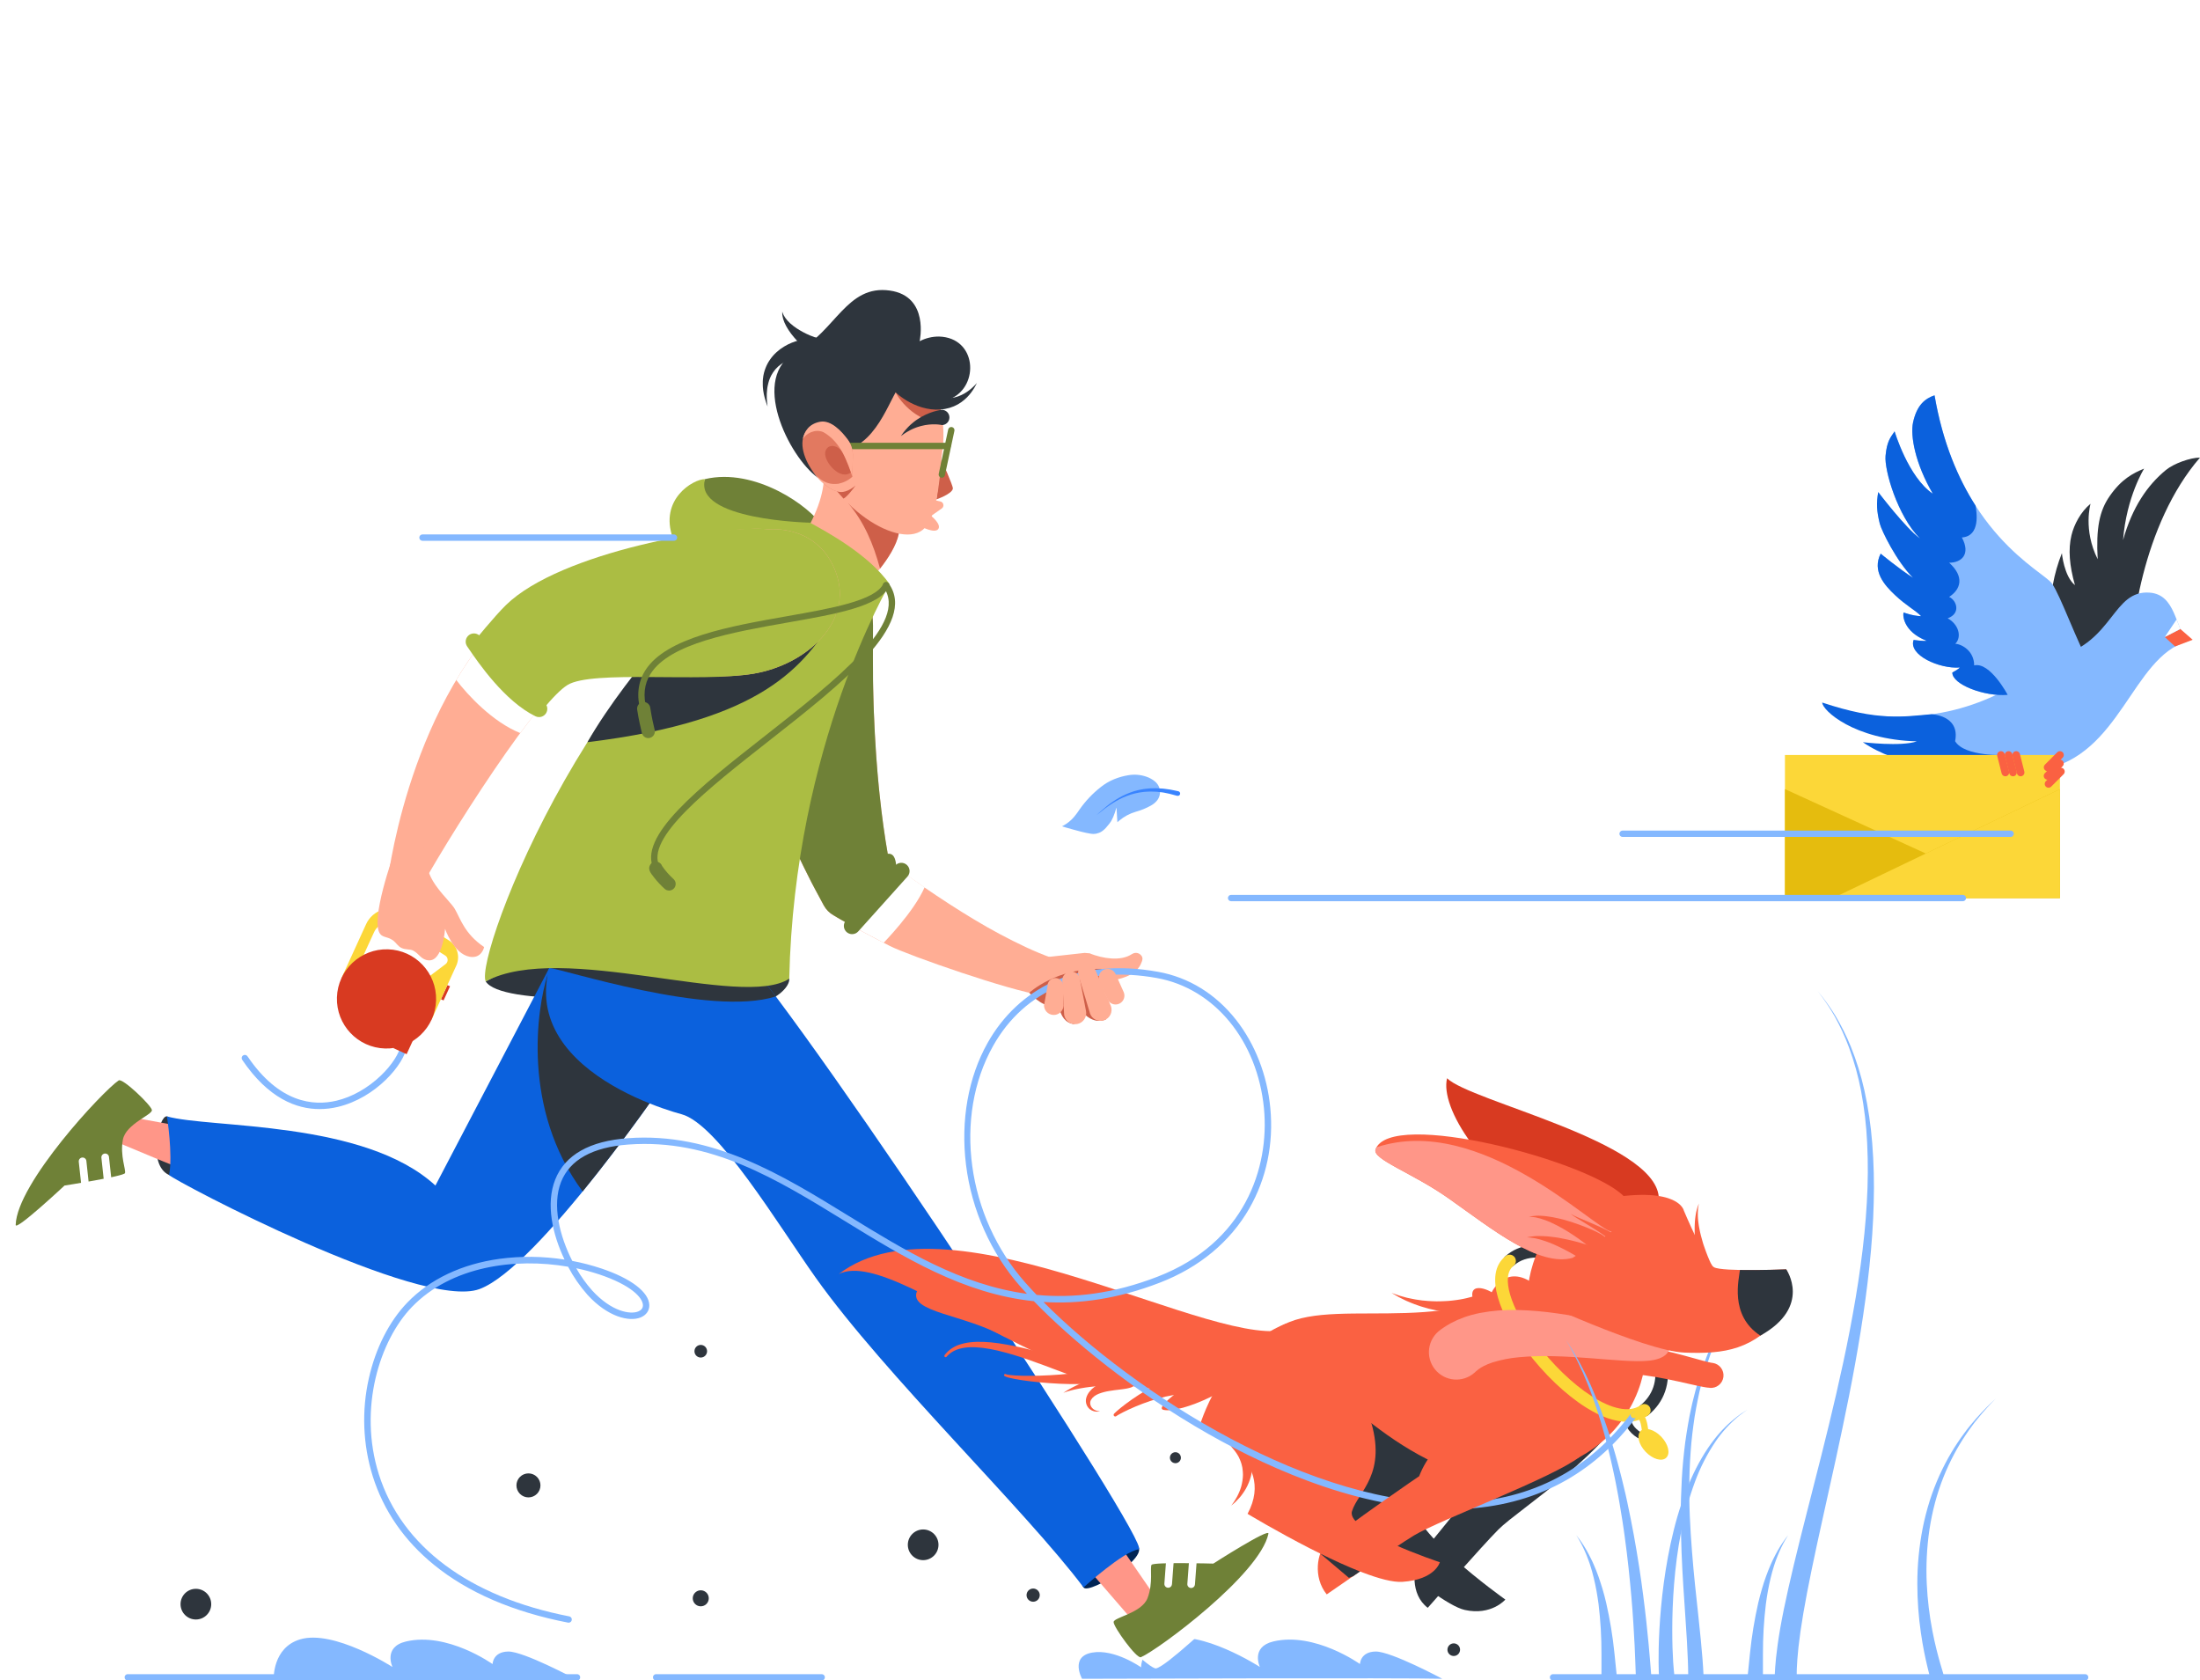 <svg width="220" height="168" viewBox="0 0 220 168" fill="none" xmlns="http://www.w3.org/2000/svg">
<rect x="0" y="0" width="220" height="168" fill="#333333" stroke="none"/>
<g clip-path="url(#clip0_2189_11281)">
<rect width="220" height="168" fill="white"/>
<path d="M192.742 166.679C192.842 167.08 192.92 167.395 192.973 167.61L193.001 167.721H193.014C193.014 167.713 193.014 167.709 193.014 167.721H194.393C194.393 167.705 194.393 167.684 194.393 167.664C194.388 167.617 194.381 167.57 194.371 167.523C194.352 167.448 194.327 167.353 194.295 167.248L194.024 166.336C193.803 165.564 193.5 164.441 193.239 163.078C192.939 161.525 192.751 159.952 192.676 158.372C192.591 156.557 192.681 154.738 192.946 152.941C193.085 152.027 193.273 151.122 193.511 150.229C193.743 149.363 194.027 148.511 194.359 147.678C194.67 146.897 195.025 146.135 195.421 145.394C195.776 144.727 196.166 144.08 196.59 143.455C196.781 143.161 196.984 142.892 197.168 142.631C197.352 142.369 197.543 142.13 197.726 141.911C197.909 141.691 198.072 141.479 198.238 141.295C198.403 141.111 198.547 140.934 198.688 140.785L199.06 140.381L199.344 140.091L199.581 139.85L199.333 140.08L199.036 140.357L198.645 140.744C198.496 140.887 198.341 141.054 198.171 141.235C198 141.416 197.82 141.615 197.628 141.829C197.436 142.043 197.244 142.281 197.035 142.527C196.825 142.773 196.62 143.043 196.413 143.331C195.957 143.943 195.532 144.579 195.142 145.236C194.705 145.97 194.309 146.729 193.957 147.507C193.579 148.342 193.25 149.198 192.972 150.071C192.686 150.976 192.45 151.896 192.265 152.827C191.908 154.662 191.73 156.528 191.733 158.397C191.735 160.03 191.854 161.66 192.09 163.276C192.291 164.696 192.547 165.866 192.742 166.679Z" fill="#84B8FF"/>
<path d="M179.666 167.724C179.666 167.687 179.673 167.65 179.674 167.613C179.674 167.613 179.674 167.545 179.674 167.412C179.674 167.345 179.674 167.263 179.674 167.164C179.674 167.064 179.674 166.943 179.683 166.833C179.701 166.361 179.748 165.628 179.849 164.695C179.951 163.762 180.111 162.624 180.334 161.317C180.557 160.009 180.84 158.535 181.173 156.925C181.835 153.706 182.699 149.952 183.58 145.915C184.021 143.896 184.462 141.806 184.887 139.674C185.311 137.543 185.706 135.374 186.059 133.189C186.412 131.004 186.71 128.817 186.941 126.652C187.171 124.487 187.323 122.352 187.371 120.275C187.429 118.281 187.379 116.286 187.221 114.298C187.083 112.517 186.82 110.749 186.433 109.005C186.104 107.531 185.656 106.087 185.093 104.686C184.657 103.608 184.138 102.567 183.54 101.57C183.15 100.934 182.726 100.319 182.269 99.728C181.946 99.326 181.773 99.112 181.773 99.112L182.249 99.743C182.687 100.346 183.091 100.971 183.462 101.617C184.024 102.626 184.507 103.676 184.907 104.759C185.421 106.161 185.821 107.601 186.102 109.067C186.431 110.804 186.637 112.562 186.718 114.327C186.814 116.298 186.801 118.272 186.682 120.242C186.571 122.292 186.351 124.404 186.06 126.542C185.769 128.68 185.398 130.842 184.986 132.994C184.574 135.146 184.104 137.294 183.621 139.397C183.138 141.499 182.629 143.569 182.127 145.571C181.124 149.569 180.142 153.289 179.371 156.52C178.985 158.134 178.651 159.621 178.378 160.951C178.106 162.28 177.905 163.453 177.769 164.431C177.632 165.409 177.557 166.184 177.517 166.747C177.497 167.019 177.493 167.205 177.484 167.342C177.475 167.479 177.474 167.544 177.474 167.544C177.474 167.544 177.474 167.568 177.474 167.578C177.474 167.629 177.477 167.681 177.483 167.731L179.666 167.724Z" fill="#84B8FF"/>
<path d="M176.295 167.724C176.295 167.724 176.295 167.666 176.295 167.558C176.295 167.45 176.295 167.283 176.295 167.075C176.295 166.673 176.295 166.097 176.295 165.407C176.289 163.735 176.386 162.065 176.587 160.405C176.647 159.954 176.713 159.502 176.795 159.062C176.878 158.622 176.968 158.189 177.069 157.773C177.169 157.357 177.28 156.959 177.399 156.587C177.429 156.493 177.459 156.4 177.489 156.31C177.519 156.219 177.552 156.131 177.582 156.044C177.643 155.87 177.708 155.703 177.773 155.545C177.838 155.386 177.9 155.234 177.965 155.09C178.03 154.947 178.089 154.811 178.153 154.688C178.274 154.434 178.393 154.222 178.491 154.046C178.589 153.871 178.677 153.739 178.732 153.646L178.82 153.505L178.718 153.636C178.654 153.723 178.549 153.843 178.436 154.011C178.322 154.179 178.177 154.377 178.029 154.618C177.951 154.738 177.876 154.867 177.797 155.005C177.719 155.144 177.634 155.288 177.555 155.446C177.476 155.605 177.388 155.762 177.31 155.933L177.186 156.193C177.146 156.281 177.106 156.372 177.066 156.463C176.902 156.829 176.75 157.224 176.6 157.636C176.45 158.049 176.311 158.479 176.183 158.921C176.055 159.363 175.937 159.815 175.827 160.269C175.446 161.941 175.169 163.635 174.996 165.341C174.926 166.032 174.868 166.608 174.827 167.011C174.806 167.205 174.789 167.359 174.778 167.463C174.767 167.568 174.758 167.628 174.758 167.628C174.758 167.653 174.758 167.679 174.752 167.707C174.752 167.715 174.752 167.721 174.752 167.729L176.295 167.724Z" fill="#84B8FF"/>
<path d="M168.53 161.573C168.658 163.419 168.751 164.953 168.785 166.018C168.794 166.282 168.802 166.518 168.808 166.725C168.808 166.934 168.815 167.112 168.817 167.256L168.824 167.697C168.823 167.704 168.823 167.712 168.824 167.719H170.359C170.359 167.694 170.359 167.667 170.359 167.641C170.359 167.641 170.351 167.488 170.335 167.2C170.327 167.055 170.318 166.877 170.305 166.667C170.293 166.458 170.273 166.209 170.254 165.934C170.172 164.841 170.021 163.299 169.821 161.455C169.622 159.612 169.38 157.472 169.203 155.171C169.108 154.022 169.035 152.834 168.982 151.628C168.929 150.422 168.921 149.195 168.938 147.968C168.956 146.741 169.031 145.518 169.133 144.315C169.2 143.716 169.25 143.119 169.34 142.534C169.381 142.241 169.415 141.949 169.464 141.661C169.514 141.373 169.562 141.088 169.612 140.804C169.661 140.521 169.722 140.242 169.776 139.965C169.83 139.689 169.886 139.414 169.951 139.145C170.017 138.876 170.084 138.61 170.149 138.348C170.182 138.217 170.214 138.087 170.247 137.956C170.28 137.826 170.321 137.701 170.357 137.574L170.578 136.825C170.648 136.578 170.738 136.342 170.815 136.105L171.05 135.412C171.136 135.191 171.222 134.971 171.304 134.75C171.387 134.53 171.468 134.325 171.551 134.121L171.813 133.529L172.061 132.966C172.147 132.787 172.235 132.615 172.319 132.446L172.561 131.958C172.638 131.801 172.716 131.651 172.797 131.511C172.957 131.228 173.103 130.966 173.238 130.731C173.374 130.496 173.498 130.29 173.61 130.115L173.894 129.664L174.13 129.288L173.88 129.654L173.578 130.095C173.46 130.269 173.319 130.466 173.182 130.698L172.713 131.462C172.625 131.599 172.543 131.748 172.459 131.903C172.375 132.059 172.287 132.218 172.195 132.383C172.104 132.548 172.009 132.714 171.916 132.896L171.645 133.447C171.552 133.637 171.456 133.832 171.359 134.032C171.262 134.233 171.179 134.444 171.086 134.656C170.993 134.869 170.899 135.088 170.803 135.31C170.707 135.533 170.628 135.766 170.538 136.001C170.448 136.235 170.353 136.471 170.271 136.717C170.19 136.963 170.106 137.212 170.021 137.465C169.979 137.592 169.936 137.718 169.894 137.847C169.852 137.976 169.818 138.108 169.784 138.239L169.552 139.037C169.477 139.307 169.413 139.588 169.343 139.859C169.272 140.131 169.2 140.417 169.143 140.703C169.087 140.989 169.022 141.275 168.96 141.564C168.899 141.853 168.85 142.148 168.799 142.446C168.689 143.036 168.612 143.638 168.52 144.243C168.369 145.456 168.245 146.695 168.179 147.937C168.112 149.178 168.068 150.421 168.079 151.644C168.09 152.866 168.107 154.069 168.156 155.23C168.246 157.567 168.407 159.727 168.53 161.573Z" fill="#84B8FF"/>
<path d="M165.877 167.172C165.885 167.289 165.89 167.377 165.894 167.438V167.52C165.894 167.533 165.894 167.548 165.894 167.56C165.902 167.618 165.916 167.674 165.936 167.728H167.378C167.421 167.611 167.436 167.485 167.42 167.361L167.41 167.279C167.41 167.231 167.396 167.158 167.386 167.059C167.365 166.86 167.339 166.56 167.316 166.177C167.268 165.405 167.224 164.295 167.226 162.958C167.226 160.288 167.421 156.706 168.108 153.201C168.43 151.483 168.897 149.796 169.503 148.156C170.03 146.724 170.73 145.362 171.586 144.099C172.2 143.206 172.93 142.398 173.757 141.699L173.971 141.521L174.168 141.373C174.289 141.28 174.388 141.203 174.482 141.145L174.749 140.962L174.473 141.131C174.381 141.184 174.271 141.254 174.142 141.341L173.946 141.483L173.725 141.649C172.852 142.314 172.071 143.093 171.403 143.964C170.563 145.037 169.75 146.419 169.063 147.98C168.357 149.616 167.79 151.309 167.367 153.041C166.485 156.569 166.091 160.207 165.942 162.929C165.867 164.292 165.851 165.433 165.859 166.236C165.858 166.63 165.867 166.952 165.877 167.172Z" fill="#84B8FF"/>
<path d="M91.462 167.704C91.462 167.704 89.195 165.499 91.126 164.649C93.276 163.703 95.744 166.158 97.824 166.021C100.491 165.847 95.753 156.65 102.391 155.259C109.949 153.673 118.275 161.213 121.796 161.12C117.898 152.814 129.491 154.872 135.877 165.23C136.943 165.594 138.833 164.81 140.707 167.704H91.462Z" fill="white"/>
<path d="M108.205 167.871C108.205 167.871 141.024 167.761 144.23 167.871C144.23 167.871 139.104 165.122 137.561 165.145C136.019 165.168 135.996 166.396 135.996 166.396C135.996 166.396 131.475 163.155 127.332 164.138C125.03 164.689 125.99 166.687 125.99 166.687C125.99 166.687 120.103 162.893 116.728 163.931C113.99 164.77 114.113 166.726 114.113 166.726C114.113 166.726 111.467 164.852 109.215 165.251C106.964 165.65 108.205 167.871 108.205 167.871Z" fill="#84B8FF"/>
<path d="M84.838 167.8H90.177C90.177 167.8 87.344 165.805 85.325 166.199C83.849 166.488 84.838 167.8 84.838 167.8Z" fill="white"/>
<path d="M70.877 159.823C70.877 159.664 70.83 159.51 70.742 159.378C70.654 159.246 70.529 159.144 70.383 159.083C70.237 159.023 70.076 159.007 69.92 159.038C69.765 159.068 69.623 159.145 69.511 159.257C69.399 159.369 69.322 159.511 69.291 159.667C69.261 159.822 69.276 159.983 69.337 160.129C69.398 160.275 69.5 160.4 69.632 160.488C69.763 160.576 69.918 160.623 70.077 160.623C70.289 160.623 70.493 160.539 70.643 160.389C70.793 160.239 70.877 160.035 70.877 159.823Z" fill="#2E353D"/>
<path d="M92.315 156.007C93.162 156.007 93.849 155.32 93.849 154.473C93.849 153.626 93.162 152.939 92.315 152.939C91.468 152.939 90.782 153.626 90.782 154.473C90.782 155.32 91.468 156.007 92.315 156.007Z" fill="#2E353D"/>
<path d="M19.588 161.942C20.435 161.942 21.122 161.255 21.122 160.408C21.122 159.561 20.435 158.874 19.588 158.874C18.741 158.874 18.054 159.561 18.054 160.408C18.054 161.255 18.741 161.942 19.588 161.942Z" fill="#2E353D"/>
<path d="M53.694 149.381C54.163 148.913 54.163 148.152 53.694 147.683C53.225 147.215 52.465 147.215 51.996 147.683C51.527 148.152 51.527 148.913 51.996 149.381C52.465 149.85 53.225 149.85 53.694 149.381Z" fill="#2E353D"/>
<path d="M118.091 145.763C118.091 145.654 118.059 145.547 117.998 145.456C117.938 145.366 117.851 145.295 117.751 145.253C117.65 145.212 117.539 145.201 117.432 145.222C117.325 145.243 117.227 145.296 117.15 145.373C117.073 145.45 117.02 145.548 116.999 145.655C116.978 145.762 116.989 145.873 117.03 145.974C117.072 146.074 117.143 146.161 117.234 146.221C117.324 146.282 117.431 146.314 117.54 146.314C117.686 146.314 117.826 146.256 117.93 146.153C118.033 146.049 118.091 145.909 118.091 145.763Z" fill="#2E353D"/>
<path d="M103.316 160.166C103.68 160.166 103.976 159.87 103.976 159.505C103.976 159.14 103.68 158.845 103.316 158.845C102.951 158.845 102.655 159.14 102.655 159.505C102.655 159.87 102.951 160.166 103.316 160.166Z" fill="#2E353D"/>
<path d="M70.707 135.117C70.707 134.992 70.67 134.87 70.601 134.766C70.532 134.662 70.433 134.582 70.318 134.534C70.203 134.486 70.076 134.474 69.953 134.498C69.831 134.522 69.719 134.582 69.63 134.671C69.542 134.759 69.482 134.871 69.458 134.993C69.434 135.116 69.446 135.243 69.494 135.358C69.541 135.473 69.622 135.572 69.726 135.641C69.83 135.71 69.952 135.747 70.076 135.747C70.244 135.747 70.404 135.681 70.522 135.562C70.641 135.444 70.707 135.284 70.707 135.117Z" fill="#2E353D"/>
<path d="M146.006 164.961C146.006 164.836 145.969 164.714 145.899 164.61C145.83 164.507 145.732 164.426 145.616 164.378C145.501 164.33 145.374 164.318 145.252 164.342C145.13 164.367 145.017 164.427 144.929 164.515C144.841 164.603 144.781 164.715 144.757 164.838C144.732 164.96 144.745 165.087 144.792 165.202C144.84 165.317 144.921 165.416 145.025 165.485C145.128 165.554 145.25 165.591 145.375 165.591C145.542 165.591 145.703 165.525 145.821 165.407C145.939 165.288 146.006 165.128 146.006 164.961Z" fill="#2E353D"/>
<path d="M208.535 168.045H155.323C155.279 168.047 155.236 168.041 155.195 168.026C155.154 168.011 155.117 167.988 155.085 167.958C155.054 167.929 155.029 167.893 155.011 167.853C154.994 167.813 154.985 167.77 154.985 167.727C154.985 167.683 154.994 167.64 155.011 167.6C155.029 167.56 155.054 167.525 155.085 167.495C155.117 167.465 155.154 167.442 155.195 167.427C155.236 167.412 155.279 167.406 155.323 167.409H208.535C208.616 167.413 208.692 167.449 208.748 167.508C208.804 167.567 208.835 167.645 208.835 167.727C208.835 167.808 208.804 167.886 208.748 167.945C208.692 168.004 208.616 168.04 208.535 168.045Z" fill="#84B8FF"/>
<path d="M82.189 168.045H65.633C65.59 168.047 65.546 168.041 65.506 168.026C65.465 168.011 65.427 167.988 65.396 167.958C65.364 167.929 65.339 167.893 65.322 167.853C65.305 167.813 65.296 167.77 65.296 167.727C65.296 167.683 65.305 167.64 65.322 167.6C65.339 167.56 65.364 167.525 65.396 167.495C65.427 167.465 65.465 167.442 65.506 167.427C65.546 167.412 65.59 167.406 65.633 167.409H82.189C82.27 167.413 82.347 167.449 82.403 167.508C82.458 167.567 82.489 167.645 82.489 167.727C82.489 167.808 82.458 167.886 82.403 167.945C82.347 168.004 82.27 168.04 82.189 168.045Z" fill="#84B8FF"/>
<path d="M57.685 168.045H12.796C12.753 168.047 12.709 168.041 12.668 168.026C12.628 168.011 12.59 167.988 12.559 167.958C12.527 167.929 12.502 167.893 12.485 167.853C12.468 167.813 12.459 167.77 12.459 167.727C12.459 167.683 12.468 167.64 12.485 167.6C12.502 167.56 12.527 167.525 12.559 167.495C12.59 167.465 12.628 167.442 12.668 167.427C12.709 167.412 12.753 167.406 12.796 167.409H57.685C57.728 167.406 57.772 167.412 57.812 167.427C57.853 167.442 57.891 167.465 57.922 167.495C57.954 167.525 57.979 167.56 57.996 167.6C58.013 167.64 58.022 167.683 58.022 167.727C58.022 167.77 58.013 167.813 57.996 167.853C57.979 167.893 57.954 167.929 57.922 167.958C57.891 167.988 57.853 168.011 57.812 168.026C57.772 168.041 57.728 168.047 57.685 168.045Z" fill="#84B8FF"/>
<path d="M57.489 167.871C57.489 167.871 52.363 165.122 50.82 165.145C49.278 165.168 49.256 166.401 49.256 166.401C49.256 166.401 44.735 163.159 40.591 164.143C38.288 164.694 39.249 166.692 39.249 166.692C39.249 166.692 33.363 162.898 29.987 163.935C27.247 164.774 27.37 167.881 27.37 167.881C27.37 167.881 54.283 167.759 57.489 167.871Z" fill="#84B8FF"/>
<path d="M220 45.756C214.232 52.414 212.875 63.271 213.13 67.002C209.058 67.002 205.029 61.744 205.029 61.744C204.98 59.544 205.375 57.357 206.19 55.314C206.19 55.314 206.397 57.619 207.495 58.511C206.938 56.539 206.811 54.933 207.145 53.533C207.4 52.466 208.067 51.18 209.055 50.372C209.055 50.372 208.289 52.961 209.768 55.919C209.594 52.818 209.939 51.075 210.981 49.589C212.157 47.903 213.296 47.322 214.412 46.859C214.412 46.859 212.648 49.659 212.306 54.005C213.225 50.727 214.737 48.52 216.594 46.997C217.387 46.344 219.041 45.756 220 45.756Z" fill="#2E353D"/>
<path d="M186.889 71.503C195.529 76.828 201.43 77.462 204.222 76.966C212.07 75.571 213.19 65.747 218.727 64.128C217.504 62.679 217.56 59.463 214.978 59.261C211.25 58.971 211.404 64.128 205.742 65.696C201.023 69.154 195.655 72.418 186.889 71.503Z" fill="#84B8FF"/>
<path d="M193.137 71.42C190.354 71.653 187.876 72.139 182.222 70.251C182.222 71.017 185.392 73.972 191.689 74.131C190.098 74.682 186.287 74.216 186.287 74.216C189.515 76.47 195.813 77.811 200.536 75.495C200.536 75.495 196.464 75.704 195.51 74.115C196.037 71.506 193.137 71.42 193.137 71.42Z" fill="#0B61DD"/>
<path d="M205.996 75.495H178.495V89.801H205.996V75.495Z" fill="#FCD738"/>
<path d="M205.997 89.801H178.495V78.907L192.581 85.348L205.997 78.907V89.801Z" fill="#E5BC0E"/>
<path d="M205.998 89.801V78.907L183.306 89.801H205.998Z" fill="#FCD738"/>
<path d="M202.061 77.627C201.976 77.626 201.894 77.598 201.827 77.546C201.761 77.494 201.713 77.421 201.692 77.339L201.251 75.589C201.238 75.54 201.236 75.49 201.243 75.44C201.25 75.391 201.267 75.343 201.293 75.3C201.318 75.257 201.352 75.219 201.392 75.189C201.432 75.159 201.478 75.137 201.526 75.125C201.575 75.112 201.626 75.11 201.675 75.117C201.725 75.124 201.773 75.141 201.816 75.166C201.859 75.192 201.896 75.226 201.926 75.266C201.956 75.306 201.978 75.352 201.991 75.4L202.432 77.15C202.456 77.248 202.441 77.352 202.39 77.439C202.338 77.526 202.254 77.589 202.156 77.615C202.125 77.622 202.093 77.626 202.061 77.627Z" fill="#FA6142"/>
<path d="M201.297 77.627C201.212 77.626 201.13 77.598 201.063 77.546C200.996 77.494 200.949 77.421 200.928 77.339L200.487 75.589C200.462 75.491 200.477 75.387 200.528 75.3C200.58 75.213 200.664 75.15 200.762 75.125C200.86 75.1 200.964 75.115 201.051 75.166C201.139 75.218 201.201 75.302 201.226 75.4L201.668 77.15C201.692 77.248 201.677 77.352 201.626 77.439C201.574 77.526 201.49 77.589 201.392 77.615C201.361 77.622 201.329 77.626 201.297 77.627Z" fill="#FA6142"/>
<path d="M200.534 77.627C200.449 77.626 200.367 77.598 200.3 77.546C200.233 77.494 200.185 77.421 200.164 77.339L199.723 75.589C199.698 75.491 199.713 75.387 199.764 75.3C199.816 75.213 199.9 75.15 199.998 75.125C200.097 75.1 200.201 75.115 200.288 75.166C200.375 75.218 200.438 75.302 200.463 75.4L200.904 77.15C200.916 77.199 200.919 77.249 200.912 77.299C200.905 77.349 200.888 77.397 200.862 77.44C200.837 77.483 200.803 77.52 200.763 77.55C200.722 77.581 200.677 77.602 200.628 77.615C200.597 77.622 200.566 77.626 200.534 77.627Z" fill="#FA6142"/>
<path d="M204.852 78.769C204.776 78.769 204.703 78.746 204.64 78.704C204.577 78.662 204.528 78.603 204.5 78.533C204.471 78.463 204.463 78.386 204.478 78.312C204.493 78.238 204.529 78.17 204.583 78.117L205.819 76.88C205.89 76.808 205.988 76.768 206.089 76.768C206.19 76.768 206.287 76.808 206.359 76.88C206.431 76.952 206.471 77.049 206.471 77.15C206.471 77.251 206.431 77.349 206.359 77.42L205.122 78.657C205.05 78.729 204.953 78.769 204.852 78.769Z" fill="#FA6142"/>
<path d="M204.76 77.966C204.684 77.967 204.61 77.945 204.546 77.904C204.482 77.862 204.433 77.802 204.403 77.732C204.374 77.662 204.366 77.585 204.381 77.51C204.396 77.435 204.433 77.367 204.487 77.313L205.724 76.076C205.796 76.005 205.893 75.965 205.994 75.965C206.095 75.965 206.192 76.005 206.264 76.077C206.335 76.148 206.375 76.246 206.375 76.347C206.375 76.448 206.335 76.545 206.263 76.617L205.026 77.854C204.956 77.925 204.86 77.965 204.76 77.966Z" fill="#FA6142"/>
<path d="M204.76 77.114C204.685 77.113 204.611 77.091 204.549 77.049C204.486 77.007 204.438 76.947 204.409 76.878C204.38 76.808 204.372 76.731 204.387 76.658C204.401 76.584 204.437 76.516 204.49 76.462L205.727 75.225C205.799 75.153 205.896 75.113 205.997 75.114C206.098 75.114 206.195 75.154 206.267 75.226C206.338 75.297 206.379 75.394 206.378 75.496C206.378 75.597 206.338 75.694 206.266 75.765L205.029 77.001C204.994 77.037 204.952 77.065 204.906 77.085C204.86 77.104 204.81 77.114 204.76 77.114Z" fill="#FA6142"/>
<path d="M209.186 66.875C207.659 64.161 206.09 59.624 205.199 58.351C204.308 57.079 195.828 53.305 193.453 39.534C192.498 39.856 191.68 40.516 191.305 42.241C191.019 43.564 191.507 46.344 193.289 49.382C190.815 47.712 189.46 43.134 189.46 43.134C189.068 43.726 188.688 44.093 188.554 45.583C188.423 47.003 189.747 51.595 192.005 53.852C190.589 52.85 187.822 49.208 187.822 49.208C187.631 50.321 187.663 51.116 187.982 52.372C188.148 53.034 189.628 56.102 191.305 57.78C189.835 56.83 188.067 55.362 188.067 55.362C187.191 57.096 188.433 58.499 189.491 59.495C190.653 60.59 191.476 60.969 192.116 61.613C191.278 61.596 190.366 61.247 190.366 61.247C190.256 61.467 190.293 63.155 192.668 64.077C192.305 64.127 191.363 63.992 191.363 63.992C190.812 65.493 193.921 66.902 195.981 66.749C195.851 66.924 195.233 67.249 195.233 67.249C195.21 68.447 198.445 69.675 200.768 69.484L209.186 66.875Z" fill="#84B8FF"/>
<path d="M197.417 66.536C197.417 65.11 196.205 64.415 195.53 64.374C196.213 63.689 195.861 62.422 194.767 61.829C196.103 61.342 195.679 60.047 194.916 59.687C196.092 58.923 196.459 57.662 194.916 56.269C196.14 56.269 197.099 55.442 196.187 53.745C198.086 53.607 197.65 51.158 197.56 50.568C195.837 47.884 194.277 44.31 193.454 39.531C192.499 39.852 191.681 40.513 191.306 42.237C191.02 43.56 191.508 46.341 193.29 49.379C190.815 47.712 189.46 43.134 189.46 43.134C189.068 43.726 188.688 44.093 188.554 45.583C188.423 47.003 189.747 51.595 192.005 53.852C190.589 52.849 187.822 49.208 187.822 49.208C187.631 50.321 187.663 51.116 187.982 52.372C188.148 53.034 189.628 56.102 191.305 57.78C189.835 56.83 188.067 55.362 188.067 55.362C187.191 57.096 188.433 58.499 189.491 59.495C190.653 60.59 191.476 60.969 192.116 61.613C191.278 61.596 190.366 61.247 190.366 61.247C190.256 61.467 190.293 63.155 192.668 64.077C192.305 64.127 191.363 63.992 191.363 63.992C190.812 65.493 193.921 66.902 195.981 66.749C195.851 66.924 195.233 67.249 195.233 67.249C195.21 68.446 198.445 69.675 200.768 69.484C200.768 69.485 199.018 66.165 197.417 66.536Z" fill="#0B61DD"/>
<path d="M196.287 90.118H123.11C123.026 90.118 122.945 90.085 122.885 90.025C122.826 89.966 122.792 89.885 122.792 89.801C122.792 89.717 122.826 89.636 122.885 89.576C122.945 89.517 123.026 89.483 123.11 89.483H196.287C196.371 89.483 196.452 89.517 196.512 89.576C196.571 89.636 196.605 89.717 196.605 89.801C196.605 89.885 196.571 89.966 196.512 90.025C196.452 90.085 196.371 90.118 196.287 90.118Z" fill="#84B8FF"/>
<path d="M201.04 83.69H162.241C162.16 83.686 162.083 83.65 162.028 83.591C161.972 83.532 161.941 83.454 161.941 83.372C161.941 83.291 161.972 83.213 162.028 83.154C162.083 83.095 162.16 83.059 162.241 83.054H201.04C201.083 83.052 201.127 83.058 201.168 83.073C201.208 83.088 201.246 83.111 201.277 83.141C201.309 83.17 201.334 83.206 201.351 83.246C201.369 83.286 201.377 83.329 201.377 83.372C201.377 83.416 201.369 83.459 201.351 83.499C201.334 83.538 201.309 83.574 201.277 83.604C201.246 83.634 201.208 83.657 201.168 83.672C201.127 83.687 201.083 83.693 201.04 83.69Z" fill="#84B8FF"/>
<path d="M217.507 64.644L216.478 63.7L218.033 62.895L219.267 63.973L217.507 64.644Z" fill="#FA6142"/>
<path d="M216.478 63.7L217.659 61.942L218.033 62.895L216.478 63.7Z" fill="white"/>
<path d="M87.295 62.59L87.286 65.787L87.294 67.286C87.294 67.786 87.294 68.286 87.312 68.8L87.352 70.338C87.36 70.851 87.391 71.36 87.411 71.872C87.431 72.385 87.45 72.899 87.482 73.409L87.574 74.943C87.602 75.457 87.649 75.963 87.684 76.474L87.744 77.246L87.813 78.009C87.864 78.516 87.904 79.031 87.963 79.536C88.023 80.041 88.074 80.554 88.135 81.059C88.197 81.564 88.258 82.072 88.332 82.573C88.406 83.073 88.472 83.58 88.552 84.077C88.633 84.573 88.714 85.069 88.8 85.559L88.918 86.195C88.918 86.195 89.625 86.723 90.021 87.016C90.822 87.6 91.63 88.175 92.446 88.74C94.083 89.867 95.748 90.945 97.441 91.962C99.115 92.971 100.84 93.893 102.61 94.723C103.483 95.128 104.362 95.495 105.241 95.811L104.107 99.496C101.056 99.094 90.876 95.549 88.989 94.594C88.046 94.115 87.109 93.624 86.178 93.121C85.713 92.869 85.249 92.612 84.785 92.349L84.087 91.957L83.74 91.757L83.562 91.647L83.37 91.537C82.944 91.3 82.594 90.946 82.364 90.517L82.011 89.855L81.559 89.019C81.418 88.756 81.288 88.506 81.153 88.248C80.891 87.738 80.632 87.229 80.388 86.722C80.143 86.214 79.898 85.704 79.658 85.194C79.417 84.683 79.194 84.174 78.96 83.661C78.726 83.148 78.512 82.635 78.288 82.117C78.064 81.599 77.857 81.088 77.64 80.574L77.32 79.802L77.013 79.023C76.811 78.504 76.596 77.984 76.404 77.462L75.817 75.892C75.62 75.368 75.44 74.844 75.251 74.318C75.061 73.792 74.87 73.265 74.7 72.737L74.164 71.149C73.983 70.624 73.814 70.077 73.644 69.534L73.133 67.899L72.192 64.811C71.871 63.751 71.783 62.634 71.932 61.536C72.081 60.439 72.465 59.386 73.057 58.45C73.65 57.514 74.436 56.716 75.364 56.111C76.292 55.506 77.34 55.108 78.435 54.944C79.531 54.779 80.649 54.853 81.713 55.159C82.778 55.465 83.764 55.997 84.605 56.719C85.446 57.44 86.121 58.334 86.586 59.34C87.05 60.345 87.293 61.439 87.297 62.547L87.295 62.59Z" fill="#FFAD94"/>
<path d="M92.457 88.735C92.457 88.735 90.665 87.475 90.032 87.01C89.632 86.717 88.929 86.189 88.929 86.189L88.921 86.146L84.268 92.052L84.797 92.352C85.261 92.612 85.726 92.87 86.191 93.124C86.632 93.364 87.921 94.039 88.367 94.273C88.358 94.269 91.369 91.226 92.457 88.735Z" fill="white"/>
<path d="M90.027 87.016C89.627 86.722 88.925 86.194 88.925 86.194L88.807 85.559C88.721 85.069 88.635 84.577 88.559 84.076C88.483 83.576 88.409 83.074 88.338 82.572C88.268 82.071 88.207 81.561 88.142 81.059C88.077 80.556 88.032 80.042 87.97 79.536C87.908 79.03 87.871 78.516 87.82 78.009L87.751 77.246L87.691 76.474C87.653 75.963 87.606 75.457 87.581 74.943L87.488 73.409C87.456 72.898 87.442 72.384 87.418 71.872C87.393 71.36 87.367 70.851 87.358 70.337L87.318 68.8C87.301 68.285 87.303 67.786 87.301 67.285L87.293 65.787L87.302 62.59V62.547C87.296 61.034 86.848 59.556 86.013 58.294L73.436 57.89C72.695 58.863 72.196 59.998 71.98 61.201C71.764 62.404 71.838 63.642 72.195 64.811L73.135 67.898L73.647 69.534C73.816 70.077 73.985 70.624 74.166 71.149L74.701 72.736C74.874 73.265 75.069 73.792 75.252 74.317C75.435 74.843 75.621 75.368 75.819 75.892L76.406 77.461C76.598 77.982 76.813 78.503 77.015 79.022L77.323 79.801L77.642 80.572C77.863 81.09 78.063 81.606 78.291 82.116C78.518 82.626 78.732 83.144 78.962 83.66C79.192 84.176 79.418 84.682 79.66 85.192C79.901 85.703 80.137 86.211 80.39 86.72C80.642 87.23 80.894 87.737 81.155 88.246C81.291 88.504 81.42 88.754 81.561 89.018L82.013 89.854L82.366 90.515C82.596 90.945 82.944 91.299 83.37 91.536L83.562 91.647L83.739 91.757L84.09 91.96L84.788 92.356C84.929 92.435 85.07 92.511 85.211 92.589L90.142 87.096C90.105 87.064 90.066 87.038 90.027 87.016Z" fill="#6F8137"/>
<path d="M31.959 110.902C29.657 110.902 26.842 109.846 24.23 105.993C24.204 105.959 24.186 105.919 24.175 105.877C24.166 105.836 24.164 105.792 24.171 105.75C24.178 105.707 24.194 105.667 24.217 105.631C24.241 105.595 24.271 105.563 24.307 105.539C24.342 105.515 24.382 105.499 24.424 105.49C24.467 105.482 24.51 105.483 24.552 105.492C24.594 105.501 24.634 105.518 24.669 105.543C24.704 105.568 24.734 105.599 24.757 105.636C27.91 110.287 31.327 110.612 33.639 110.066C35.208 109.696 36.792 108.799 38.1 107.542C39.187 106.497 39.959 105.301 40.066 104.495C40.081 104.415 40.126 104.344 40.192 104.296C40.258 104.249 40.34 104.228 40.421 104.239C40.501 104.25 40.575 104.291 40.626 104.354C40.677 104.417 40.702 104.497 40.696 104.579C40.453 106.417 37.572 109.79 33.785 110.685C33.187 110.828 32.574 110.901 31.959 110.902Z" fill="#84B8FF"/>
<path d="M44.743 98.507L44.096 99.919L44.356 100.038L45.003 98.626L44.743 98.507Z" fill="#D83A21"/>
<path d="M37.413 93.2C37.505 92.997 37.64 92.817 37.808 92.67C37.976 92.524 38.173 92.415 38.387 92.35C38.6 92.286 38.825 92.268 39.046 92.298C39.267 92.328 39.478 92.404 39.667 92.522L44.519 95.545C44.591 95.59 44.651 95.652 44.694 95.725C44.737 95.799 44.761 95.881 44.765 95.966C44.769 96.051 44.752 96.135 44.716 96.212C44.679 96.289 44.625 96.356 44.557 96.407L39.449 100.254L43.158 101.952L45.628 96.559C45.831 96.114 45.865 95.609 45.723 95.14C45.581 94.671 45.273 94.27 44.856 94.013L40.427 91.256C40.108 91.057 39.749 90.928 39.376 90.878C39.002 90.829 38.622 90.859 38.262 90.968C37.901 91.076 37.568 91.26 37.283 91.508C36.999 91.755 36.771 92.06 36.614 92.403L34.14 97.821L35.095 98.262L37.413 93.2Z" fill="#FCD738"/>
<path d="M43.609 100.032C43.69 97.294 41.535 95.009 38.796 94.928C36.058 94.848 33.773 97.003 33.693 99.741C33.612 102.48 35.767 104.765 38.505 104.845C41.244 104.925 43.529 102.771 43.609 100.032Z" fill="#D83A21"/>
<path d="M40.102 103.132L39.335 104.806L40.662 105.414L41.429 103.74L40.102 103.132Z" fill="#D83A21"/>
<path d="M78.925 97.866C78.995 98.576 77.868 99.851 75.928 100.326C73.987 100.801 75.156 95.901 75.156 95.901L78.925 97.866Z" fill="#2E353D"/>
<path d="M48.57 98.133C50.083 100.581 64.211 100.007 69.449 98.49C74.687 96.973 56.485 93.955 56.485 93.955L48.57 98.133Z" fill="#2E353D"/>
<path d="M70.503 47.907C75.511 46.727 81.027 50.631 82.301 52.694L83.194 56.972L69.349 50.672L70.503 47.907Z" fill="#6F8137"/>
<path d="M82.344 46.919C82.587 48.435 81.999 50.813 80.517 53.25L86.563 58.469C86.563 58.469 89.396 55.741 89.881 53.363L82.344 46.919Z" fill="#FFAD94"/>
<path d="M88.002 56.856C87.341 54.391 86.418 52.226 84.832 50.33L85.786 49.863L89.881 53.363C89.635 54.573 88.782 55.871 88.002 56.856Z" fill="#CE5F49"/>
<path d="M81.765 47.755C78.886 45.674 74.878 37.654 79.659 35.174C83.538 33.163 84.667 28.439 88.988 29.055C92.972 29.624 91.965 34.12 91.965 34.12C92.563 33.808 93.228 33.648 93.903 33.653C97.68 33.763 97.944 38.558 95.128 39.841L83.285 45.008L81.765 47.755Z" fill="#2E353D"/>
<path d="M94.132 45.956C94.132 45.956 95.324 48.578 95.287 48.855C95.212 49.396 93.641 49.937 93.641 49.937L94.132 45.956Z" fill="#CE5F49"/>
<path d="M92.487 52.782C90.222 55.224 82.804 50.668 81.095 44.1C78.972 35.941 87.609 31.683 92.531 37.909C94.976 41.001 94.281 44.736 94.17 45.598C94.035 46.629 93.9 51.264 92.487 52.782Z" fill="#FFAD94"/>
<path d="M93 38.57C93.863 39.923 94.17 41.011 94.272 42.234C91.527 42.328 89.641 39.651 89.54 39.111C90.703 38.997 91.858 38.816 93 38.57Z" fill="#CE5F49"/>
<path d="M80.13 44.126C77.64 34.555 87.77 29.56 93.543 36.863C94.246 37.753 94.784 38.761 95.132 39.84C92.518 40.859 91.273 37.717 90.213 38.386C89.152 39.055 88.034 44.23 84.45 45.042L80.13 44.126Z" fill="#2E353D"/>
<path d="M91.236 37.536L91.43 37.829C91.455 37.866 91.48 37.906 91.514 37.953C91.548 37.999 91.589 38.053 91.631 38.109L91.771 38.281C91.821 38.341 91.881 38.401 91.936 38.467C92.064 38.602 92.199 38.73 92.341 38.851C92.5 38.987 92.668 39.111 92.843 39.224C93.032 39.344 93.23 39.449 93.436 39.537C93.648 39.629 93.87 39.7 94.097 39.746C94.327 39.797 94.562 39.82 94.797 39.816C95.031 39.813 95.265 39.784 95.493 39.73C95.713 39.676 95.928 39.601 96.133 39.504C96.326 39.416 96.51 39.313 96.685 39.194C96.836 39.093 96.981 38.982 97.118 38.863C97.247 38.76 97.339 38.653 97.432 38.572C97.526 38.492 97.578 38.416 97.623 38.369L97.69 38.297L97.645 38.385C97.615 38.442 97.573 38.527 97.515 38.634C97.457 38.741 97.384 38.87 97.285 39.01C97.178 39.172 97.062 39.327 96.937 39.474C96.786 39.653 96.621 39.819 96.442 39.971C96.238 40.148 96.017 40.304 95.781 40.436C95.522 40.581 95.248 40.696 94.964 40.781C94.664 40.871 94.355 40.928 94.043 40.948C93.728 40.972 93.411 40.964 93.097 40.924C92.792 40.886 92.491 40.823 92.196 40.736C91.92 40.655 91.651 40.554 91.389 40.434C91.154 40.329 90.924 40.21 90.702 40.078C90.601 40.014 90.502 39.955 90.41 39.894C90.319 39.834 90.233 39.774 90.153 39.717L89.933 39.551C89.864 39.497 89.799 39.441 89.741 39.393L89.433 39.129C89.189 38.92 89.037 38.621 89.012 38.3C88.988 37.979 89.091 37.661 89.301 37.417C89.51 37.172 89.808 37.021 90.13 36.996C90.451 36.971 90.769 37.075 91.013 37.285C91.097 37.356 91.171 37.438 91.234 37.529L91.236 37.536Z" fill="#2E353D"/>
<path d="M80.936 35.154L80.892 35.123L80.814 35.073L80.731 35.012C80.612 34.923 80.457 34.792 80.282 34.637C79.86 34.256 79.473 33.838 79.125 33.387C79.033 33.264 78.942 33.138 78.859 33.01C78.775 32.882 78.698 32.754 78.628 32.627C78.559 32.501 78.497 32.374 78.445 32.252C78.397 32.138 78.355 32.021 78.319 31.902C78.29 31.802 78.267 31.701 78.25 31.599C78.243 31.553 78.237 31.51 78.231 31.472C78.226 31.433 78.231 31.396 78.225 31.362C78.222 31.312 78.222 31.262 78.225 31.212V31.159L78.241 31.209C78.255 31.256 78.272 31.302 78.291 31.347L78.33 31.443L78.387 31.553C78.432 31.638 78.484 31.72 78.54 31.798C78.605 31.89 78.676 31.978 78.752 32.062C78.832 32.151 78.92 32.24 79.017 32.328C79.114 32.417 79.216 32.503 79.325 32.585C79.434 32.668 79.546 32.75 79.662 32.827C80.086 33.105 80.533 33.344 81 33.541C81.188 33.621 81.345 33.679 81.448 33.711C81.473 33.718 81.498 33.727 81.514 33.73H81.547L81.597 33.745C81.791 33.808 81.953 33.943 82.049 34.123C82.145 34.302 82.168 34.512 82.113 34.708C82.057 34.904 81.927 35.071 81.751 35.173C81.575 35.276 81.366 35.306 81.168 35.257C81.086 35.235 81.007 35.201 80.936 35.154Z" fill="#2E353D"/>
<path d="M81.33 35.982L81.232 35.95L81.122 35.915L81.035 35.885C80.926 35.856 80.816 35.833 80.704 35.816C80.55 35.794 80.394 35.783 80.239 35.782C80.048 35.78 79.858 35.793 79.669 35.819C79.455 35.85 79.244 35.899 79.038 35.964C78.816 36.034 78.601 36.126 78.397 36.239C78.185 36.356 77.986 36.498 77.806 36.66C77.621 36.825 77.457 37.014 77.319 37.221C77.249 37.324 77.183 37.43 77.124 37.54L77.045 37.709L77.005 37.793L76.972 37.88L76.907 38.052C76.887 38.11 76.871 38.169 76.855 38.227C76.82 38.341 76.792 38.457 76.771 38.574C76.743 38.685 76.734 38.803 76.717 38.913C76.701 39.023 76.696 39.133 76.689 39.236C76.689 39.289 76.682 39.34 76.678 39.39C76.675 39.441 76.678 39.49 76.678 39.537C76.678 39.633 76.678 39.725 76.678 39.812C76.691 39.982 76.696 40.135 76.71 40.258L76.759 40.65C76.759 40.65 76.708 40.514 76.621 40.278C76.578 40.159 76.538 40.011 76.486 39.837C76.461 39.751 76.442 39.659 76.418 39.561C76.406 39.513 76.395 39.463 76.383 39.411C76.371 39.359 76.364 39.307 76.356 39.251C76.338 39.141 76.315 39.031 76.306 38.908C76.297 38.786 76.277 38.664 76.278 38.534C76.271 38.4 76.271 38.267 76.278 38.133C76.278 38.064 76.278 37.993 76.29 37.923C76.303 37.852 76.308 37.782 76.318 37.709L76.332 37.599L76.354 37.488C76.371 37.416 76.386 37.342 76.402 37.268C76.447 37.123 76.483 36.971 76.545 36.827C76.658 36.524 76.809 36.237 76.994 35.971C77.179 35.7 77.395 35.451 77.639 35.23C77.876 35.013 78.135 34.82 78.411 34.654C78.903 34.356 79.438 34.138 79.998 34.008C80.228 33.953 80.461 33.914 80.696 33.891C80.885 33.873 81.075 33.865 81.265 33.869L81.508 33.883L81.64 33.894L81.744 33.903C81.885 33.911 82.024 33.948 82.151 34.011C82.278 34.074 82.391 34.161 82.484 34.269C82.577 34.376 82.647 34.501 82.691 34.635C82.735 34.77 82.752 34.912 82.74 35.054C82.729 35.195 82.689 35.333 82.623 35.458C82.558 35.584 82.468 35.695 82.359 35.786C82.249 35.876 82.123 35.944 81.988 35.985C81.852 36.026 81.709 36.04 81.568 36.025C81.488 36.019 81.409 36.004 81.332 35.979L81.33 35.982Z" fill="#2E353D"/>
<path d="M16.694 111.632C15.892 111.494 14.686 116.497 16.909 117.495C19.131 118.493 17.507 111.772 16.694 111.632Z" fill="#2E353D"/>
<path d="M26.326 114.274C18.583 112.644 11.869 111.493 11.869 111.493L11.239 114.01C11.239 114.01 18.57 117.163 26.325 120.099L26.326 114.274Z" fill="#FF9688"/>
<path d="M108.35 158.737C108.912 159.534 115.751 155.241 113.442 154.412C111.132 153.583 107.351 157.322 108.35 158.737Z" fill="#002454"/>
<path d="M105.944 145.763H99.196L113.809 162.671L116.046 160.433L105.944 145.763Z" fill="#FF9688"/>
<path d="M113.888 165.656C113.888 165.656 115.291 166.911 115.616 166.832C116.718 166.56 121.296 162.104 121.928 161.737C123.132 161.037 128.255 155.905 128.154 154.828C128.054 153.751 126.857 153.305 126.857 153.305L113.888 165.656Z" fill="white"/>
<path d="M114.092 165.711C113.661 165.896 111.352 162.69 111.362 162.2C111.372 161.709 114.178 161.318 114.757 159.796C115.336 158.275 114.977 156.768 115.155 156.477C115.332 156.186 121.329 156.353 121.329 156.353C121.329 156.353 126.978 152.731 126.842 153.366C125.984 157.438 115.821 164.974 114.092 165.711Z" fill="#6F8137"/>
<path d="M116.819 158.766H116.79C116.74 158.763 116.691 158.749 116.646 158.727C116.602 158.704 116.562 158.673 116.529 158.635C116.496 158.597 116.471 158.553 116.456 158.505C116.44 158.458 116.434 158.407 116.438 158.357L116.596 156.244C116.603 156.143 116.651 156.049 116.728 155.983C116.804 155.917 116.904 155.884 117.005 155.891C117.106 155.899 117.2 155.946 117.266 156.023C117.332 156.1 117.365 156.2 117.358 156.301L117.199 158.414C117.191 158.509 117.148 158.599 117.078 158.664C117.007 158.73 116.915 158.766 116.819 158.766Z" fill="white"/>
<path d="M119.114 158.793H119.086C119.036 158.789 118.987 158.776 118.942 158.753C118.897 158.73 118.857 158.699 118.825 158.661C118.792 158.623 118.767 158.579 118.752 158.531C118.736 158.484 118.73 158.434 118.734 158.384L118.891 156.271C118.895 156.221 118.909 156.172 118.931 156.127C118.954 156.083 118.985 156.043 119.023 156.01C119.061 155.977 119.105 155.952 119.153 155.937C119.2 155.921 119.251 155.915 119.301 155.918C119.351 155.922 119.399 155.935 119.444 155.958C119.489 155.981 119.529 156.012 119.562 156.05C119.594 156.088 119.619 156.132 119.635 156.179C119.651 156.227 119.657 156.277 119.653 156.327L119.495 158.441C119.487 158.537 119.444 158.626 119.373 158.691C119.303 158.756 119.21 158.793 119.114 158.793Z" fill="white"/>
<path d="M12.083 108.053C12.083 108.053 10.477 107.072 10.172 107.209C9.138 107.677 5.442 112.887 4.887 113.364C3.83 114.271 -0.279 120.245 0.015 121.286C0.309 122.326 1.566 122.548 1.566 122.548L12.083 108.053Z" fill="white"/>
<path d="M11.869 108.036C12.259 107.776 15.11 110.51 15.19 110.994C15.269 111.478 12.581 112.373 12.286 113.971C11.99 115.57 12.616 116.989 12.496 117.308C12.376 117.626 6.45 118.549 6.45 118.549C6.45 118.549 1.551 123.134 1.569 122.485C1.679 118.329 10.306 109.074 11.869 108.036Z" fill="#6F8137"/>
<path d="M10.745 118.218C10.651 118.218 10.56 118.184 10.491 118.121C10.421 118.058 10.377 117.971 10.367 117.878L10.14 115.772C10.134 115.722 10.138 115.671 10.152 115.623C10.166 115.574 10.189 115.529 10.22 115.49C10.252 115.45 10.291 115.417 10.335 115.393C10.379 115.369 10.428 115.354 10.478 115.348C10.528 115.343 10.579 115.347 10.627 115.362C10.675 115.376 10.72 115.4 10.759 115.432C10.799 115.463 10.831 115.503 10.855 115.547C10.879 115.591 10.893 115.64 10.898 115.69L11.126 117.796C11.136 117.897 11.107 117.998 11.043 118.076C10.98 118.155 10.888 118.205 10.787 118.216C10.773 118.218 10.759 118.219 10.745 118.218Z" fill="white"/>
<path d="M8.484 118.616C8.39 118.616 8.299 118.582 8.229 118.519C8.159 118.456 8.115 118.369 8.105 118.276L7.877 116.169C7.872 116.119 7.877 116.068 7.891 116.02C7.905 115.972 7.928 115.927 7.96 115.888C7.991 115.849 8.03 115.817 8.074 115.793C8.118 115.769 8.167 115.753 8.216 115.748C8.266 115.743 8.317 115.747 8.365 115.761C8.413 115.775 8.458 115.799 8.497 115.83C8.536 115.862 8.569 115.901 8.593 115.945C8.617 115.989 8.632 116.037 8.637 116.087L8.863 118.193C8.874 118.294 8.844 118.395 8.781 118.474C8.717 118.552 8.625 118.603 8.525 118.614L8.484 118.616Z" fill="white"/>
<path d="M16.694 111.632C16.694 111.632 17.305 115.478 16.909 117.495C17.576 118.157 42.074 131.069 47.947 128.901C53.82 126.734 66.58 108.019 66.58 108.019L57.446 91.978L43.542 118.549C36.411 111.981 20.959 112.846 16.694 111.632Z" fill="#0B61DD"/>
<path d="M63.493 102.603L54.758 97.49C53.681 100.832 52.159 110.897 58.264 119.139C62.715 113.681 66.575 108.019 66.575 108.019L63.493 102.603Z" fill="#2E353D"/>
<path d="M58.435 90.377L73.54 94.567C81.518 103.43 115.374 154.753 113.867 154.928C112.36 155.104 108.354 158.733 108.354 158.733C102.527 150.977 88.474 137.474 81.581 127.778C77.825 122.494 71.793 112.397 68.157 111.418C64.521 110.439 46.968 104.5 58.435 90.377Z" fill="#0B61DD"/>
<path d="M54.917 96.794C56.05 96.81 70.993 101.749 77.573 99.638C76.029 97.573 74.723 95.922 73.753 94.818L54.917 96.794Z" fill="#2E353D"/>
<path d="M81 52.265C81 52.265 69.312 52.022 70.505 47.907C69.314 47.907 65.894 49.938 67.286 53.802C68.134 56.16 79.87 54.505 81 52.265Z" fill="#ABBD43"/>
<path d="M78.925 97.866C74.155 100.967 56.192 94.056 48.57 98.133C47.392 95.625 59.975 62.327 80.998 52.266C82.674 53.181 86.862 55.442 88.963 58.412C88.963 58.411 79.431 74.479 78.925 97.866Z" fill="#ABBD43"/>
<path d="M65.688 87.137C65.631 87.137 65.574 87.121 65.524 87.091C65.475 87.062 65.434 87.019 65.407 86.968C63.653 83.667 69.91 78.754 76.536 73.555C83.593 68.011 90.9 62.28 88.357 58.714C88.33 58.68 88.31 58.641 88.299 58.599C88.287 58.558 88.285 58.514 88.291 58.471C88.297 58.428 88.311 58.387 88.334 58.35C88.356 58.313 88.386 58.281 88.421 58.256C88.457 58.231 88.496 58.213 88.539 58.204C88.581 58.195 88.625 58.194 88.667 58.203C88.71 58.211 88.75 58.228 88.786 58.252C88.822 58.277 88.852 58.308 88.875 58.345C91.771 62.405 84.226 68.327 76.929 74.055C70.801 78.865 64.461 83.838 65.968 86.67C65.988 86.706 66 86.747 66.004 86.788C66.008 86.83 66.004 86.872 65.992 86.912C65.98 86.952 65.96 86.989 65.933 87.021C65.907 87.053 65.874 87.08 65.837 87.1C65.791 87.124 65.74 87.137 65.688 87.137Z" fill="#6F8137"/>
<path d="M66.908 89.051C66.745 89.051 66.588 88.991 66.467 88.882C66.093 88.544 65.748 88.176 65.436 87.78C65.039 87.276 64.775 86.943 64.995 86.522C65.053 86.406 65.144 86.311 65.255 86.246C65.367 86.181 65.496 86.151 65.625 86.158C65.754 86.166 65.877 86.211 65.981 86.288C66.085 86.365 66.164 86.471 66.208 86.593C66.537 87.07 66.92 87.508 67.349 87.898C67.448 87.987 67.518 88.105 67.55 88.235C67.581 88.365 67.572 88.501 67.524 88.626C67.477 88.751 67.392 88.858 67.282 88.934C67.172 89.01 67.042 89.051 66.908 89.051Z" fill="#6F8137"/>
<path d="M58.744 74.215C76.337 72.074 80.454 66.628 83.652 61.346L66.793 63.259C63.933 66.634 60.851 70.537 58.744 74.215Z" fill="#2E353D"/>
<path d="M76.876 52.934C72.072 52.388 56.506 55.69 51.076 60.982C40.517 71.286 38.691 88.631 38.691 88.631C38.691 88.631 40.626 91.608 40.979 90.854C42.868 86.813 53.149 70.325 56.54 68.227C58.997 66.707 70.042 68.266 75.363 67.361C80.684 66.455 85.377 62.14 83.598 57.258C81.82 52.376 76.876 52.934 76.876 52.934Z" fill="#FFAD94"/>
<path d="M49.231 62.957C47.889 64.531 46.684 66.217 45.628 67.997C46.77 69.507 49.28 72.205 52.023 73.303C53.215 71.69 54.324 70.313 55.233 69.375L49.231 62.957Z" fill="white"/>
<path d="M75.365 67.365C80.686 66.46 85.378 62.144 83.6 57.262C81.821 52.38 76.874 52.933 76.874 52.933C72.07 52.388 56.03 55.199 50.602 60.496C49.427 61.642 47.391 64.165 47.391 64.165C51.196 69.667 54.2 71.034 54.2 71.034C55.225 69.797 56.108 68.892 56.747 68.498C59.204 66.977 70.044 68.272 75.365 67.365Z" fill="#ABBD43"/>
<path d="M53.903 71.706C53.778 71.706 53.654 71.677 53.542 71.622C50.455 70.12 47.78 66.196 46.902 64.906C46.825 64.796 46.764 64.704 46.72 64.643C46.593 64.464 46.542 64.242 46.579 64.026C46.616 63.81 46.737 63.618 46.915 63.491C47.094 63.364 47.316 63.314 47.532 63.35C47.748 63.387 47.94 63.508 48.067 63.687C48.116 63.755 48.177 63.852 48.266 63.975C49.084 65.176 51.573 68.827 54.265 70.137C54.433 70.218 54.569 70.355 54.649 70.523C54.73 70.692 54.751 70.883 54.709 71.065C54.667 71.248 54.565 71.41 54.418 71.526C54.272 71.643 54.09 71.706 53.903 71.706Z" fill="#ABBD43"/>
<path d="M48.413 94.7C46.456 93.376 46.049 91.876 45.489 90.903C44.929 89.931 42.358 87.942 42.74 85.803C43.123 83.664 39.388 85.376 39.388 85.376C39.388 85.376 36.962 92.07 38.022 93.395C38.33 93.783 38.82 93.641 39.378 94.095C39.598 94.271 39.803 94.625 40.144 94.788C40.585 94.999 40.996 94.88 41.339 95.067C41.942 95.397 42.119 95.978 42.866 96.03C44.3 96.131 44.505 92.878 44.505 92.878C44.505 92.878 45.368 95.383 46.965 95.671C48.181 95.888 48.413 94.7 48.413 94.7Z" fill="#FFAD94"/>
<path d="M64.37 71.352C64.3 71.352 64.232 71.329 64.177 71.287C64.121 71.244 64.082 71.185 64.063 71.118C63.636 69.574 63.792 68.204 64.526 67.038C66.605 63.749 73.006 62.62 78.653 61.625C83.2 60.823 87.494 60.067 88.332 58.385C88.372 58.314 88.437 58.26 88.516 58.236C88.594 58.212 88.678 58.219 88.752 58.255C88.825 58.292 88.882 58.355 88.909 58.432C88.938 58.509 88.935 58.594 88.902 58.669C87.92 60.637 83.678 61.386 78.758 62.251C73.245 63.225 66.986 64.327 65.059 67.378C64.415 68.397 64.287 69.564 64.671 70.947C64.693 71.028 64.682 71.115 64.641 71.188C64.599 71.261 64.531 71.315 64.45 71.338C64.424 71.346 64.397 71.35 64.37 71.352Z" fill="#6F8137"/>
<path d="M64.832 73.807C64.684 73.807 64.541 73.758 64.424 73.667C64.308 73.576 64.226 73.449 64.19 73.305C64.08 72.838 63.859 71.914 63.719 70.978C63.703 70.891 63.704 70.801 63.724 70.714C63.743 70.627 63.779 70.546 63.831 70.473C63.882 70.401 63.948 70.34 64.024 70.293C64.099 70.247 64.183 70.216 64.271 70.203C64.359 70.19 64.449 70.194 64.535 70.216C64.621 70.239 64.701 70.278 64.772 70.332C64.842 70.386 64.901 70.454 64.945 70.531C64.989 70.608 65.017 70.693 65.027 70.782C65.159 71.664 65.358 72.546 65.468 72.987C65.492 73.084 65.493 73.186 65.472 73.284C65.451 73.382 65.408 73.473 65.346 73.552C65.284 73.631 65.205 73.695 65.115 73.739C65.025 73.783 64.926 73.806 64.826 73.806L64.832 73.807Z" fill="#6F8137"/>
<path d="M94.155 42.499C94.142 42.496 94.129 42.493 94.116 42.489C94.105 42.489 94.098 42.482 94.079 42.479L94.01 42.472C93.959 42.465 93.9 42.455 93.818 42.448C93.736 42.441 93.655 42.434 93.558 42.431C93.461 42.429 93.355 42.431 93.241 42.431C93.128 42.431 93.009 42.441 92.885 42.457C92.762 42.472 92.63 42.484 92.501 42.511C92.373 42.537 92.238 42.565 92.105 42.598C91.971 42.631 91.843 42.677 91.712 42.716C91.581 42.755 91.46 42.815 91.336 42.862C91.213 42.91 91.103 42.973 90.993 43.027C90.89 43.078 90.789 43.134 90.692 43.196C90.602 43.253 90.511 43.299 90.442 43.352L90.257 43.486L90.094 43.603L90.204 43.44L90.339 43.251C90.39 43.175 90.461 43.102 90.531 43.015C90.607 42.92 90.688 42.83 90.774 42.745C90.866 42.654 90.959 42.55 91.066 42.458C91.173 42.365 91.287 42.263 91.406 42.172C91.525 42.082 91.648 41.984 91.781 41.904C91.915 41.825 92.044 41.733 92.182 41.662C92.32 41.59 92.454 41.517 92.59 41.453C92.725 41.389 92.86 41.338 92.989 41.286C93.118 41.234 93.242 41.192 93.36 41.159C93.478 41.126 93.588 41.094 93.691 41.07C93.795 41.045 93.879 41.029 93.954 41.015L94.055 40.998C94.084 40.993 94.119 40.99 94.143 40.987L94.207 40.98C94.307 40.984 94.406 41.007 94.497 41.049C94.588 41.091 94.67 41.15 94.739 41.223C94.807 41.297 94.86 41.383 94.895 41.477C94.93 41.571 94.946 41.671 94.943 41.771C94.939 41.871 94.916 41.97 94.874 42.061C94.832 42.152 94.773 42.234 94.7 42.302C94.626 42.371 94.54 42.424 94.446 42.459C94.352 42.494 94.252 42.51 94.152 42.506L94.155 42.499Z" fill="#2E353D"/>
<path d="M94.782 44.913H84.474C84.43 44.916 84.387 44.91 84.346 44.895C84.305 44.88 84.268 44.857 84.237 44.827C84.205 44.797 84.18 44.761 84.163 44.721C84.145 44.682 84.136 44.639 84.136 44.595C84.136 44.552 84.145 44.509 84.163 44.469C84.18 44.429 84.205 44.393 84.237 44.363C84.268 44.334 84.305 44.311 84.346 44.296C84.387 44.281 84.43 44.275 84.474 44.277H94.782C94.863 44.282 94.939 44.318 94.995 44.377C95.051 44.436 95.082 44.514 95.082 44.595C95.082 44.676 95.051 44.755 94.995 44.814C94.939 44.873 94.863 44.909 94.782 44.913Z" fill="#6F8137"/>
<path d="M94.183 47.773C94.161 47.773 94.139 47.771 94.117 47.766C94.076 47.757 94.037 47.74 94.003 47.717C93.968 47.693 93.939 47.663 93.916 47.628C93.893 47.593 93.878 47.554 93.87 47.513C93.863 47.472 93.863 47.429 93.872 47.389L94.82 42.941C94.84 42.86 94.89 42.79 94.96 42.746C95.031 42.702 95.116 42.686 95.197 42.704C95.278 42.721 95.349 42.77 95.395 42.839C95.442 42.908 95.459 42.992 95.443 43.074L94.494 47.521C94.479 47.592 94.44 47.656 94.383 47.702C94.327 47.748 94.256 47.773 94.183 47.773Z" fill="#6F8137"/>
<path d="M85.285 45.559C85.296 44.987 85.115 44.427 84.772 43.969C84.144 43.135 83.05 41.974 81.979 42.264C78.052 43.33 81.68 48.967 84.017 49.192C84.767 49.264 85.222 48.646 85.222 48.646L85.285 45.559Z" fill="#E27960"/>
<path d="M84.35 49.859C84.681 49.7 85.388 48.825 85.533 48.555L83.769 48.367L83.296 48.599C83.624 49.038 83.976 49.459 84.35 49.859Z" fill="#CE5F49"/>
<path d="M84.301 45.229C83.499 44.251 82.612 44.514 82.519 45.257C82.401 46.21 84.056 48.124 85.123 47.211L84.301 45.229Z" fill="#CE5F49"/>
<path d="M82.334 43.21C81.501 42.848 80.584 43.36 80.282 43.904C80.422 43.159 80.897 42.37 82.024 42.171C83.111 41.98 84.173 43.136 84.78 43.964C85.119 44.427 85.297 44.989 85.285 45.562L85.242 47.657C84.767 46.331 84.143 44.223 82.334 43.21Z" fill="#FFAD94"/>
<path d="M84.017 49.198C83.065 49.106 81.897 48.115 81.115 46.901C82.753 49.358 84.725 48.172 85.242 47.662L85.534 48.563C85.534 48.563 84.767 49.265 84.017 49.198Z" fill="#FFAD94"/>
<path d="M67.38 54.077H42.23C42.149 54.072 42.073 54.036 42.017 53.977C41.961 53.918 41.93 53.84 41.93 53.759C41.93 53.677 41.961 53.599 42.017 53.54C42.073 53.481 42.149 53.445 42.23 53.441H67.38C67.423 53.438 67.466 53.444 67.507 53.459C67.548 53.474 67.585 53.497 67.617 53.527C67.648 53.556 67.674 53.593 67.691 53.632C67.708 53.672 67.717 53.715 67.717 53.759C67.717 53.802 67.708 53.845 67.691 53.885C67.674 53.925 67.648 53.961 67.617 53.99C67.585 54.02 67.548 54.043 67.507 54.058C67.466 54.073 67.423 54.079 67.38 54.077Z" fill="#84B8FF"/>
<path d="M85.211 93.411C85.052 93.41 84.896 93.364 84.762 93.277C84.629 93.191 84.523 93.067 84.458 92.921C84.393 92.776 84.371 92.614 84.396 92.457C84.421 92.299 84.491 92.152 84.597 92.034L89.528 86.54C89.675 86.381 89.879 86.287 90.095 86.277C90.311 86.267 90.523 86.343 90.684 86.487C90.845 86.632 90.943 86.834 90.956 87.05C90.97 87.266 90.899 87.478 90.757 87.642L85.826 93.135C85.749 93.222 85.654 93.291 85.549 93.339C85.442 93.386 85.328 93.411 85.211 93.411Z" fill="#6F8137"/>
<path d="M88.194 85.541C88.992 85.21 89.517 85.253 89.627 86.615C89.737 87.976 88.194 85.541 88.194 85.541Z" fill="#6F8137"/>
<path d="M92.764 49.859L94.004 50.136C94.08 50.146 94.151 50.178 94.209 50.229C94.267 50.279 94.308 50.344 94.329 50.418C94.35 50.492 94.349 50.57 94.326 50.642C94.303 50.715 94.26 50.78 94.201 50.828L93.117 51.588C93.117 51.588 94.185 52.439 93.819 52.911C93.453 53.383 92.046 52.625 92.046 52.625L92.764 49.859Z" fill="#FFAD94"/>
<path d="M164.345 144.004C164.318 144.004 164.292 144.001 164.266 143.994C163.597 143.826 162.577 142.979 162.539 142.157C162.527 141.898 162.609 141.427 163.294 141.185C163.373 141.157 163.461 141.161 163.537 141.198C163.613 141.234 163.672 141.299 163.7 141.379C163.728 141.458 163.723 141.546 163.687 141.622C163.65 141.698 163.585 141.757 163.506 141.785C163.164 141.906 163.175 142.061 163.175 142.128C163.196 142.575 163.937 143.254 164.424 143.378C164.5 143.396 164.567 143.442 164.611 143.506C164.655 143.57 164.675 143.649 164.665 143.726C164.655 143.803 164.617 143.875 164.558 143.926C164.5 143.977 164.424 144.005 164.346 144.004H164.345Z" fill="#2E353D"/>
<path d="M104.737 99.081L108.706 97.895C108.706 97.895 108.927 97.917 109.048 97.926C109.297 97.943 109.545 97.951 109.794 97.95C110.29 97.95 110.906 98.083 111.405 97.993C111.654 97.947 113.488 97.675 114.063 96.442C114.274 95.992 114.334 95.751 114.072 95.486C113.969 95.38 113.833 95.311 113.687 95.29C113.541 95.268 113.391 95.296 113.262 95.368L113.171 95.417C113.1 95.463 113.027 95.504 112.951 95.542C112.876 95.583 112.794 95.612 112.717 95.646C112.64 95.679 112.556 95.704 112.47 95.725C112.384 95.746 112.301 95.767 112.218 95.786C112.043 95.817 111.866 95.838 111.688 95.847C111.505 95.856 111.321 95.854 111.137 95.842C110.762 95.816 110.39 95.758 110.025 95.669C109.841 95.624 109.656 95.572 109.473 95.513C109.383 95.485 109.295 95.454 109.209 95.422L109.083 95.372C109.05 95.36 109.017 95.346 108.986 95.328L108.461 95.285L104.134 95.766C103.957 95.786 103.785 95.841 103.629 95.928C103.473 96.014 103.336 96.131 103.225 96.27C103.115 96.41 103.032 96.57 102.984 96.742C102.935 96.913 102.92 97.093 102.941 97.27C103.018 98.01 104.663 99.629 104.737 99.081Z" fill="#FFAD94"/>
<path d="M102.926 99.271C102.926 99.271 104.139 100.662 105.242 100.594C106.344 100.526 110.854 98.278 110.854 98.278L110.134 96.885C105.64 96.76 102.926 99.271 102.926 99.271Z" fill="#CE5F49"/>
<path d="M163.744 139.071L152.563 141.307C152.563 141.307 149.463 142.816 148.908 147.094C148.908 147.094 142.072 155.426 141.925 155.683C141.335 156.711 140.987 159.419 142.774 160.774C142.774 160.774 148.229 154.559 149.838 152.946C151.966 150.821 161.002 145.271 163.744 139.071Z" fill="#2E353D"/>
<path d="M141.614 132.993C134.596 133.772 131.058 140.783 131.058 140.783C131.058 140.783 137.528 145.832 133.021 150.522C133.021 150.522 143.285 160.278 146.48 160.987C149.146 161.579 150.535 159.949 150.535 159.949C150.535 159.949 139.889 152.421 141.486 149.756C142.556 147.972 146.795 147.441 146.53 141.51C146.177 133.626 141.614 132.993 141.614 132.993Z" fill="#2E353D"/>
<path d="M151.53 128.774L164.43 136.69C164.43 136.69 163.462 146.974 150.049 147.777C141.473 148.29 131.078 136.79 131.078 136.79L126.609 133.964C130.302 128.774 142.412 133.883 151.53 128.774Z" fill="#FA6142"/>
<path d="M128.596 132.349C122.046 134.983 119.939 142.687 119.939 142.687C119.939 142.687 127.839 145.648 124.756 151.376C124.756 151.376 136.431 158.432 140.243 158.176C143.538 157.956 143.983 156.214 143.983 156.214C143.983 156.214 134.598 153.12 135.195 151.129C135.793 149.138 138.822 147.401 136.973 141.757C134.516 134.252 128.596 132.349 128.596 132.349Z" fill="#FA6142"/>
<path d="M91.702 129.105C90.807 131.246 96.492 131.407 100.523 133.725L94.238 128.975L91.702 129.105Z" fill="#FA6142"/>
<path d="M129.098 132.826C121.941 135.472 95.209 118.713 83.877 127.399C90.312 124.16 111.7 146.372 125.224 136.353L129.098 132.826Z" fill="#FA6142"/>
<path d="M118.568 138.634C117.819 139.113 115.535 140.799 116.349 140.979C118.089 141.364 123.846 138.874 125.948 136.024L118.568 138.634Z" fill="#FA6142"/>
<path d="M111.392 138.77L111.192 138.746C111.116 138.735 111.011 138.722 110.909 138.703C110.806 138.684 110.688 138.662 110.559 138.635C109.878 138.478 109.206 138.284 108.546 138.053C106.941 137.513 104.897 136.679 102.824 135.959C101.816 135.603 100.792 135.3 99.753 135.049C98.761 134.82 97.822 134.691 97.024 134.718C96.664 134.727 96.306 134.778 95.957 134.87C95.692 134.943 95.439 135.052 95.205 135.195C95.055 135.29 94.916 135.4 94.789 135.525L94.662 135.663L94.654 135.671C94.632 135.695 94.601 135.71 94.568 135.712C94.535 135.714 94.503 135.703 94.478 135.682C94.453 135.66 94.437 135.63 94.434 135.598C94.431 135.565 94.441 135.532 94.461 135.507L94.59 135.342C94.72 135.192 94.865 135.056 95.024 134.937C95.272 134.752 95.544 134.604 95.834 134.495C96.206 134.363 96.592 134.273 96.985 134.228C97.841 134.124 98.841 134.176 99.887 134.325C100.973 134.49 102.049 134.71 103.113 134.986C104.197 135.258 105.266 135.561 106.265 135.841C107.264 136.121 108.189 136.381 108.977 136.574C109.595 136.732 110.22 136.856 110.852 136.945C110.962 136.96 111.057 136.97 111.139 136.976C111.222 136.983 111.277 136.984 111.33 136.988L111.526 136.995C111.646 136.995 111.764 137.019 111.874 137.066C111.985 137.113 112.084 137.181 112.167 137.267C112.25 137.353 112.315 137.455 112.358 137.567C112.401 137.679 112.421 137.798 112.416 137.917C112.412 138.037 112.384 138.154 112.333 138.263C112.283 138.371 112.211 138.468 112.122 138.548C112.033 138.628 111.929 138.689 111.816 138.728C111.703 138.767 111.583 138.783 111.464 138.775C111.444 138.776 111.416 138.773 111.392 138.77Z" fill="#FA6142"/>
<path d="M100.569 137.403L100.599 137.414C100.626 137.426 100.654 137.435 100.683 137.442C100.718 137.448 100.753 137.458 100.809 137.467C100.866 137.476 100.927 137.487 101 137.495C101.146 137.512 101.325 137.529 101.532 137.541C101.738 137.553 101.973 137.563 102.228 137.57C103.252 137.594 104.621 137.559 105.977 137.45C106.317 137.423 106.654 137.392 106.986 137.356C107.318 137.319 107.648 137.278 107.953 137.231C108.258 137.184 108.563 137.135 108.842 137.08C109.121 137.025 109.38 136.97 109.613 136.906L109.944 136.812L110.226 136.716L110.458 136.622L110.633 136.536C110.699 136.502 110.761 136.461 110.819 136.414C110.849 136.388 110.867 136.375 110.867 136.375L110.964 136.308C111.051 136.243 111.15 136.195 111.255 136.169C111.36 136.143 111.47 136.138 111.577 136.155C111.685 136.172 111.787 136.211 111.879 136.269C111.971 136.326 112.05 136.402 112.112 136.491C112.174 136.581 112.218 136.681 112.24 136.788C112.262 136.894 112.262 137.004 112.24 137.11C112.219 137.217 112.176 137.318 112.115 137.407C112.053 137.497 111.974 137.573 111.882 137.631L111.844 137.657L111.685 137.753C111.548 137.833 111.405 137.902 111.256 137.958L110.968 138.055L110.638 138.141L110.274 138.213C110.149 138.233 110.016 138.255 109.879 138.274C109.607 138.309 109.314 138.339 109.007 138.36C108.7 138.381 108.38 138.395 108.049 138.401C107.718 138.406 107.379 138.407 107.033 138.401C106.688 138.394 106.341 138.384 105.993 138.369C104.6 138.304 103.22 138.166 102.19 138.011C101.932 137.972 101.696 137.933 101.488 137.893C101.279 137.852 101.096 137.813 100.946 137.776C100.871 137.759 100.804 137.736 100.745 137.721C100.687 137.705 100.629 137.68 100.587 137.664C100.557 137.653 100.528 137.639 100.501 137.624L100.472 137.609C100.458 137.603 100.446 137.594 100.435 137.583C100.425 137.573 100.417 137.56 100.411 137.546C100.406 137.532 100.403 137.517 100.403 137.501C100.404 137.486 100.407 137.471 100.413 137.458C100.419 137.444 100.428 137.431 100.439 137.421C100.45 137.41 100.463 137.402 100.477 137.397C100.491 137.391 100.506 137.389 100.521 137.389C100.536 137.389 100.551 137.393 100.565 137.399L100.569 137.403Z" fill="#FA6142"/>
<path d="M111.413 141.361L111.486 141.286L111.584 141.194L111.713 141.077C111.907 140.906 112.191 140.674 112.542 140.409C113.407 139.756 114.32 139.169 115.273 138.652C115.537 138.513 115.805 138.376 116.077 138.25C116.348 138.124 116.619 138.007 116.889 137.902C117.024 137.847 117.16 137.801 117.293 137.753C117.425 137.704 117.56 137.664 117.69 137.624C117.953 137.548 118.209 137.483 118.453 137.434C118.696 137.386 118.928 137.355 119.138 137.334L119.438 137.315C119.532 137.315 119.62 137.315 119.7 137.315C119.826 137.315 119.951 137.322 120.077 137.336L120.212 137.347C120.366 137.356 120.515 137.395 120.653 137.463C120.791 137.531 120.913 137.626 121.014 137.742C121.114 137.858 121.19 137.994 121.237 138.14C121.284 138.286 121.301 138.44 121.288 138.593C121.274 138.745 121.23 138.894 121.158 139.03C121.086 139.165 120.988 139.285 120.869 139.382C120.75 139.478 120.612 139.55 120.465 139.593C120.317 139.636 120.163 139.648 120.011 139.63C119.93 139.624 119.851 139.608 119.774 139.584L119.754 139.577L119.685 139.556C119.62 139.532 119.553 139.513 119.485 139.498C119.439 139.488 119.39 139.474 119.332 139.464L119.142 139.433C118.98 139.413 118.818 139.402 118.656 139.399C118.47 139.399 118.264 139.399 118.042 139.416L117.698 139.451C117.58 139.467 117.459 139.48 117.335 139.501C117.087 139.543 116.829 139.591 116.563 139.652C116.297 139.714 116.033 139.784 115.765 139.859C114.772 140.15 113.802 140.515 112.864 140.95C112.478 141.13 112.161 141.293 111.946 141.413L111.804 141.494L111.707 141.553L111.621 141.611C111.588 141.635 111.546 141.645 111.505 141.64C111.464 141.635 111.427 141.615 111.4 141.584C111.374 141.552 111.36 141.511 111.362 141.47C111.364 141.429 111.382 141.39 111.412 141.361H111.413Z" fill="#FA6142"/>
<path d="M113.021 138.763L112.951 138.781L112.841 138.811C112.789 138.826 112.747 138.833 112.695 138.844C112.49 138.886 112.225 138.92 111.923 138.955C111.621 138.989 111.277 139.032 110.922 139.092C110.563 139.148 110.211 139.241 109.871 139.371C109.541 139.507 109.264 139.702 109.112 139.964C109.039 140.082 109.008 140.22 109.022 140.357C109.035 140.494 109.086 140.624 109.168 140.734C109.243 140.834 109.338 140.917 109.448 140.978C109.538 141.027 109.634 141.065 109.734 141.088C109.8 141.105 109.867 141.117 109.934 141.123L110.007 141.13L109.934 141.142C109.865 141.153 109.796 141.159 109.726 141.16C109.614 141.161 109.503 141.148 109.395 141.12C109.246 141.082 109.107 141.013 108.986 140.917C108.836 140.795 108.722 140.635 108.655 140.454C108.573 140.236 108.563 139.998 108.627 139.774C108.694 139.545 108.806 139.333 108.957 139.15C109.106 138.967 109.277 138.805 109.467 138.666C109.822 138.414 110.204 138.201 110.605 138.032C110.975 137.87 111.32 137.739 111.605 137.63C111.889 137.521 112.115 137.432 112.249 137.366C112.276 137.354 112.302 137.34 112.327 137.325C112.346 137.314 112.352 137.309 112.379 137.296L112.443 137.261C112.537 137.202 112.642 137.163 112.752 137.147C112.861 137.13 112.973 137.137 113.08 137.165C113.188 137.193 113.288 137.243 113.375 137.312C113.462 137.381 113.534 137.466 113.587 137.564C113.64 137.661 113.672 137.769 113.682 137.879C113.692 137.99 113.679 138.101 113.644 138.206C113.609 138.312 113.553 138.409 113.479 138.491C113.405 138.574 113.315 138.641 113.214 138.688C113.154 138.721 113.089 138.746 113.021 138.763Z" fill="#FA6142"/>
<path d="M106.334 139.277L106.502 139.167L106.696 139.045C106.769 138.995 106.858 138.95 106.954 138.895C107.05 138.84 107.157 138.785 107.267 138.723L107.623 138.547C107.747 138.485 107.877 138.426 108.009 138.369C108.141 138.312 108.276 138.248 108.413 138.192L108.823 138.029C108.957 137.972 109.093 137.928 109.224 137.88C109.355 137.833 109.481 137.785 109.603 137.747L109.947 137.637C110.16 137.565 110.343 137.527 110.47 137.485L110.671 137.429C110.745 137.405 110.824 137.397 110.902 137.404C110.98 137.411 111.056 137.434 111.125 137.472C111.194 137.509 111.255 137.56 111.304 137.621C111.353 137.682 111.389 137.753 111.41 137.829C111.431 137.904 111.436 137.983 111.426 138.061C111.415 138.139 111.389 138.214 111.349 138.281C111.309 138.349 111.256 138.407 111.192 138.454C111.129 138.5 111.057 138.533 110.98 138.551C110.935 138.563 110.888 138.57 110.842 138.572H110.821H110.629C110.507 138.572 110.332 138.572 110.122 138.588L109.78 138.609C109.658 138.609 109.531 138.631 109.398 138.643C109.266 138.656 109.128 138.667 108.989 138.686L108.568 138.743C108.426 138.762 108.287 138.789 108.147 138.812C108.007 138.835 107.871 138.858 107.74 138.888L107.361 138.969L107.03 139.056C106.926 139.084 106.829 139.105 106.745 139.136L106.525 139.208L106.334 139.277Z" fill="#FA6142"/>
<path d="M149.765 129.768C149.57 129.187 146.966 127.963 147.245 129.683C147.524 131.403 149.765 129.768 149.765 129.768Z" fill="#FA6142"/>
<path d="M164.435 141.646C164.306 141.646 164.18 141.606 164.074 141.532C163.968 141.458 163.888 141.353 163.844 141.231C163.8 141.109 163.795 140.977 163.829 140.852C163.863 140.728 163.935 140.617 164.035 140.534C165.291 139.499 165.767 138.083 165.45 136.325C164.757 132.487 160.219 127.643 155.928 126.162C154.575 125.696 152.686 125.391 151.371 126.556C151.309 126.611 151.238 126.653 151.16 126.68C151.082 126.707 151 126.719 150.917 126.714C150.835 126.709 150.755 126.688 150.68 126.652C150.606 126.616 150.54 126.566 150.485 126.505C150.43 126.443 150.388 126.371 150.361 126.294C150.334 126.216 150.322 126.133 150.327 126.051C150.332 125.969 150.353 125.888 150.389 125.814C150.425 125.74 150.475 125.674 150.536 125.619C151.937 124.372 153.942 124.149 156.338 124.976C161.079 126.61 165.911 131.812 166.686 136.102C167.084 138.307 166.443 140.181 164.833 141.505C164.721 141.596 164.58 141.646 164.435 141.646Z" fill="#2E353D"/>
<path d="M170.981 138.775L170.833 138.759H170.794L170.736 138.751L170.604 138.733C170.494 138.717 170.424 138.702 170.321 138.684C170.122 138.649 169.896 138.601 169.642 138.547L168.809 138.361C167.608 138.088 166.046 137.736 164.497 137.531C164.11 137.482 163.725 137.435 163.347 137.406C162.969 137.378 162.602 137.356 162.244 137.345C161.887 137.333 161.552 137.345 161.238 137.357C161.08 137.363 160.927 137.371 160.781 137.386L160.561 137.404L160.358 137.429L160.163 137.454L159.981 137.485C159.863 137.504 159.75 137.521 159.65 137.546C159.55 137.572 159.451 137.588 159.364 137.609L159.13 137.674C159.058 137.692 158.996 137.712 158.943 137.729L158.81 137.775L158.7 137.811L158.626 137.835C158.428 137.905 158.219 137.936 158.009 137.924C157.8 137.912 157.595 137.858 157.407 137.765C157.219 137.673 157.051 137.544 156.914 137.386C156.776 137.227 156.672 137.043 156.607 136.844C156.542 136.645 156.517 136.435 156.534 136.226C156.552 136.017 156.611 135.814 156.708 135.628C156.805 135.442 156.939 135.278 157.1 135.144C157.262 135.011 157.449 134.912 157.65 134.852L157.713 134.833L157.884 134.784L158.088 134.728C158.169 134.704 158.262 134.68 158.365 134.659L158.708 134.584C158.833 134.559 158.967 134.538 159.111 134.514C159.254 134.49 159.405 134.471 159.565 134.452L159.811 134.424L160.066 134.404L160.331 134.384L160.605 134.374C160.791 134.365 160.981 134.363 161.176 134.364C161.566 134.364 161.972 134.382 162.389 134.409C162.805 134.437 163.229 134.483 163.654 134.541C164.08 134.598 164.508 134.666 164.933 134.741C166.628 135.05 168.255 135.502 169.441 135.832L170.238 136.052C170.471 136.114 170.669 136.163 170.823 136.2L171.011 136.243L171.069 136.255L171.096 136.262L171.131 136.267L171.276 136.288H171.283C171.607 136.337 171.898 136.51 172.096 136.771C172.294 137.032 172.382 137.359 172.342 137.684C172.302 138.009 172.136 138.305 171.881 138.509C171.626 138.714 171.301 138.811 170.975 138.78L170.981 138.775Z" fill="#FA6142"/>
<path d="M163.4 137.183C161.674 138.065 155.572 140.27 153.367 139.585C151.162 138.9 149.137 129.283 149.137 129.283C149.137 129.283 150.631 125.988 153.8 128.707C156.969 131.426 159.357 130.239 159.357 130.239L163.4 137.183Z" fill="#FA6142"/>
<path d="M162.686 142.169C161.499 142.169 160.127 141.694 158.616 140.75C156.566 139.469 154.379 137.378 152.615 135.017C150.116 131.666 148.265 127.434 150.563 125.602C150.627 125.55 150.701 125.51 150.781 125.486C150.861 125.462 150.944 125.455 151.027 125.463C151.11 125.472 151.19 125.497 151.263 125.537C151.335 125.577 151.4 125.631 151.451 125.696C151.503 125.761 151.542 125.836 151.564 125.916C151.587 125.996 151.594 126.08 151.584 126.162C151.574 126.245 151.547 126.325 151.506 126.397C151.465 126.469 151.41 126.533 151.345 126.584C150.069 127.6 151.005 130.76 153.62 134.266C156.818 138.547 161.719 142.152 164.076 140.509C164.144 140.462 164.22 140.428 164.3 140.411C164.381 140.393 164.464 140.391 164.545 140.406C164.626 140.42 164.704 140.451 164.773 140.495C164.843 140.54 164.903 140.597 164.95 140.665C164.997 140.733 165.03 140.809 165.048 140.889C165.066 140.97 165.067 141.053 165.053 141.134C165.038 141.215 165.008 141.293 164.963 141.362C164.919 141.432 164.861 141.492 164.794 141.539C164.174 141.963 163.437 142.184 162.686 142.169Z" fill="#FCD738"/>
<path d="M166.38 135.616L166.331 135.648L166.304 135.665H166.296L166.28 135.674L166.217 135.707C166.173 135.73 166.124 135.754 166.073 135.777L165.991 135.812L165.948 135.83L165.911 135.844C165.572 135.962 165.22 136.036 164.862 136.065C164.118 136.141 163.262 136.113 162.27 136.055C161.278 135.996 160.168 135.897 158.994 135.809C157.82 135.721 156.584 135.64 155.371 135.614C154.216 135.578 153.06 135.612 151.909 135.716C151.001 135.794 150.104 135.97 149.234 136.242C148.938 136.339 148.651 136.458 148.373 136.599C148.19 136.694 148.013 136.802 147.846 136.923C147.752 136.992 147.663 137.065 147.578 137.144C147.525 137.197 147.497 137.223 147.497 137.223L147.459 137.256C147.181 137.504 146.856 137.693 146.503 137.811C146.15 137.929 145.776 137.974 145.405 137.943C145.034 137.913 144.673 137.806 144.344 137.631C144.016 137.456 143.726 137.216 143.493 136.926C143.26 136.635 143.089 136.3 142.99 135.941C142.891 135.582 142.866 135.207 142.916 134.838C142.967 134.469 143.092 134.114 143.285 133.795C143.477 133.476 143.732 133.2 144.035 132.983L144.312 132.784C144.572 132.606 144.84 132.443 145.117 132.294C145.525 132.077 145.948 131.889 146.382 131.733C146.906 131.547 147.444 131.4 147.989 131.292C149.228 131.058 150.489 130.957 151.749 130.993C153.082 131.028 154.411 131.143 155.729 131.336C157.045 131.52 158.327 131.756 159.509 131.985C160.691 132.214 161.774 132.436 162.675 132.598C163.124 132.679 163.529 132.744 163.87 132.788C164.21 132.832 164.486 132.853 164.667 132.858C164.848 132.864 164.927 132.852 164.887 132.874H164.876L164.858 132.881L164.822 132.897C164.8 132.908 164.78 132.92 164.763 132.931L164.739 132.949C164.732 132.949 164.739 132.949 164.739 132.949H164.747L164.776 132.934L164.828 132.909H164.839C165.195 132.733 165.604 132.699 165.984 132.815C166.364 132.931 166.685 133.188 166.882 133.532C167.079 133.877 167.137 134.284 167.044 134.67C166.951 135.056 166.715 135.392 166.382 135.609L166.38 135.616Z" fill="#FF9688"/>
<path d="M144.708 107.819C143.983 110.692 148.034 117.558 156.713 122.555L165.877 119.682C165.417 114.086 147.026 110.137 144.708 107.819Z" fill="#D83A21"/>
<path d="M152.777 129.636C152.673 128.485 153.375 121.092 160.646 119.837C167.916 118.582 168.387 121.059 168.387 121.059C168.387 121.059 170.57 126.25 171.407 126.721C172.244 127.191 178.623 126.93 178.623 126.93C178.623 126.93 179.934 129.346 178.337 131.323C175.381 134.983 172.494 135.41 168.452 135.253C164.41 135.097 152.777 129.636 152.777 129.636Z" fill="#FA6142"/>
<path d="M162.356 119.594C158.849 116.075 139.018 110.847 137.555 114.932C137.199 115.924 141.239 117.274 144.867 119.836C149.252 122.933 153.895 126.708 157.261 125.781C160.303 123.722 165.031 122.269 162.356 119.594Z" fill="#FA6142"/>
<path d="M161.168 123.166C159.369 122.84 148.032 111.29 137.654 114.722C137.615 114.789 137.581 114.859 137.555 114.932C137.199 115.924 141.239 117.274 144.867 119.836C149.252 122.933 153.895 126.708 157.261 125.781C158.546 124.911 160.055 124.061 161.168 123.166Z" fill="#FF9688"/>
<path d="M159.156 124.916L159.097 124.857L159.046 124.805C159.032 124.789 158.996 124.759 158.966 124.729C158.832 124.61 158.622 124.435 158.356 124.232C157.697 123.732 157.007 123.273 156.291 122.859C156.094 122.749 155.896 122.639 155.697 122.535C155.499 122.431 155.302 122.337 155.108 122.251C154.914 122.165 154.725 122.083 154.542 122.017C154.359 121.951 154.184 121.891 154.021 121.844C153.857 121.796 153.704 121.762 153.567 121.734C153.449 121.711 153.33 121.696 153.21 121.686C153.132 121.678 153.054 121.675 152.975 121.676H152.893L152.973 121.657C153.05 121.637 153.128 121.622 153.207 121.61C153.329 121.59 153.453 121.577 153.577 121.57C153.722 121.563 153.885 121.56 154.062 121.57C154.24 121.58 154.435 121.591 154.638 121.617C154.841 121.642 155.055 121.673 155.274 121.714C155.494 121.754 155.715 121.802 155.949 121.857C156.183 121.912 156.408 121.967 156.636 122.04C157.479 122.285 158.307 122.584 159.112 122.934C159.443 123.079 159.723 123.212 159.924 123.32C159.975 123.348 160.016 123.368 160.065 123.397L160.175 123.463L160.247 123.506C160.353 123.564 160.447 123.642 160.523 123.737C160.598 123.832 160.654 123.941 160.686 124.058C160.719 124.174 160.727 124.297 160.711 124.417C160.695 124.537 160.655 124.652 160.593 124.757C160.531 124.861 160.449 124.951 160.351 125.023C160.253 125.094 160.142 125.145 160.024 125.173C159.906 125.2 159.783 125.203 159.664 125.182C159.545 125.161 159.431 125.116 159.329 125.05C159.269 125.015 159.213 124.972 159.163 124.922L159.156 124.916Z" fill="#FA6142"/>
<path d="M158.763 126.339L158.521 126.176C158.447 126.127 158.361 126.065 158.254 125.999C158.147 125.933 158.034 125.853 157.896 125.772C157.248 125.367 156.577 124.999 155.887 124.67C155.699 124.576 155.508 124.496 155.319 124.41C155.131 124.324 154.941 124.254 154.758 124.19C154.575 124.126 154.394 124.057 154.222 124.009L153.97 123.933C153.888 123.912 153.809 123.894 153.732 123.876L153.511 123.824L153.309 123.791C153.2 123.77 153.09 123.756 152.979 123.749L152.685 123.729L152.975 123.672C153.087 123.65 153.201 123.635 153.315 123.627L153.525 123.606L153.76 123.598C153.842 123.598 153.928 123.598 154.017 123.598L154.291 123.607C154.48 123.607 154.677 123.629 154.883 123.645C155.089 123.662 155.298 123.694 155.514 123.72C155.731 123.747 155.947 123.785 156.161 123.831C156.955 123.981 157.74 124.175 158.512 124.412C158.672 124.459 158.817 124.506 158.946 124.547C159.075 124.588 159.19 124.63 159.285 124.657L159.566 124.756C159.679 124.793 159.784 124.853 159.873 124.932C159.963 125.01 160.036 125.106 160.088 125.212C160.141 125.319 160.171 125.436 160.178 125.554C160.186 125.673 160.169 125.792 160.13 125.905C160.091 126.017 160.03 126.121 159.95 126.209C159.871 126.298 159.775 126.37 159.667 126.421C159.56 126.472 159.443 126.501 159.324 126.507C159.205 126.513 159.086 126.495 158.974 126.455C158.902 126.429 158.833 126.395 158.769 126.352L158.763 126.339Z" fill="#FA6142"/>
<path d="M124.532 143.818C124.532 143.818 124.581 143.915 124.665 144.087L124.735 144.228C124.762 144.285 124.792 144.362 124.824 144.435C124.897 144.598 124.959 144.765 125.009 144.936C125.035 145.026 125.063 145.12 125.091 145.216C125.12 145.312 125.132 145.418 125.154 145.522C125.195 145.741 125.222 145.962 125.236 146.184C125.236 146.294 125.236 146.416 125.236 146.534C125.236 146.593 125.236 146.652 125.236 146.711C125.236 146.769 125.224 146.83 125.218 146.889C125.194 147.127 125.155 147.362 125.1 147.594C125.041 147.819 124.967 148.04 124.88 148.256C124.84 148.362 124.794 148.465 124.742 148.565C124.691 148.665 124.643 148.764 124.591 148.858C124.49 149.035 124.38 149.206 124.26 149.371L124.092 149.597L123.92 149.795C123.822 149.91 123.717 150.021 123.607 150.125L123.473 150.257L123.351 150.36L123.122 150.554L123.299 150.312C123.327 150.274 123.358 150.232 123.391 150.186C123.422 150.138 123.454 150.085 123.489 150.03C123.57 149.907 123.643 149.781 123.71 149.65L123.82 149.43C123.854 149.351 123.888 149.27 123.93 149.186C124.003 149.012 124.066 148.835 124.12 148.655C124.145 148.561 124.166 148.465 124.189 148.369C124.214 148.273 124.232 148.175 124.243 148.076C124.274 147.878 124.291 147.679 124.296 147.479C124.295 147.284 124.281 147.089 124.253 146.895C124.247 146.848 124.241 146.801 124.235 146.755C124.228 146.709 124.214 146.662 124.204 146.617C124.181 146.527 124.164 146.438 124.139 146.352C124.089 146.19 124.028 146.031 123.957 145.876C123.923 145.802 123.894 145.731 123.858 145.664L123.747 145.476C123.688 145.372 123.621 145.272 123.547 145.178C123.516 145.136 123.493 145.101 123.462 145.06L123.36 144.939L123.168 144.709C123.096 144.626 123.041 144.529 123.006 144.424C122.971 144.32 122.958 144.209 122.966 144.099C122.975 143.989 123.006 143.882 123.056 143.784C123.107 143.686 123.177 143.599 123.261 143.529C123.346 143.458 123.444 143.405 123.55 143.373C123.655 143.341 123.766 143.33 123.876 143.342C123.985 143.353 124.092 143.386 124.188 143.439C124.285 143.492 124.37 143.564 124.439 143.65C124.482 143.698 124.519 143.752 124.549 143.809L124.532 143.818Z" fill="#FA6142"/>
<path d="M161.046 124.037L160.889 123.9C160.839 123.854 160.779 123.813 160.715 123.759C160.651 123.705 160.571 123.649 160.48 123.581C160.303 123.45 160.086 123.305 159.851 123.15C159.616 122.996 159.36 122.837 159.103 122.678C158.588 122.362 158.066 122.052 157.681 121.807C157.585 121.745 157.497 121.691 157.421 121.636C157.345 121.582 157.277 121.538 157.224 121.496L157.155 121.442L157.108 121.396L157.068 121.359L157.113 121.391L157.165 121.428L157.242 121.471C157.298 121.504 157.371 121.539 157.454 121.581C157.536 121.623 157.631 121.664 157.734 121.711C158.147 121.896 158.707 122.125 159.266 122.364C159.546 122.483 159.825 122.606 160.087 122.726C160.348 122.846 160.589 122.962 160.797 123.072C160.9 123.125 160.995 123.176 161.082 123.227C161.169 123.279 161.249 123.322 161.303 123.358L161.478 123.468C161.558 123.519 161.614 123.6 161.634 123.692C161.655 123.785 161.637 123.882 161.586 123.962C161.535 124.042 161.454 124.098 161.362 124.118C161.269 124.138 161.172 124.121 161.092 124.07C161.078 124.061 161.064 124.051 161.051 124.04L161.046 124.037Z" fill="#FA6142"/>
<path d="M178.624 126.929C178.624 126.929 176.088 127.032 173.993 126.992C173.914 127.844 172.901 131.526 176.036 133.556C181.234 130.655 178.624 126.929 178.624 126.929Z" fill="#2E353D"/>
<path d="M56.863 162.26C56.843 162.26 56.822 162.258 56.802 162.254C51.304 161.186 46.795 159.242 43.398 156.477C40.421 154.052 38.364 151.075 37.273 147.614C36.285 144.441 36.152 141.063 36.886 137.822C37.56 134.81 38.927 132.119 40.735 130.248C42.995 127.909 46.181 126.397 49.947 125.877C52.108 125.587 54.299 125.612 56.452 125.95C55.25 123.434 54.556 120.378 55.523 117.948C56.503 115.485 58.955 114.089 62.811 113.813C71.236 113.199 78.176 117.468 84.888 121.598C90.421 125.001 96.073 128.478 102.694 129.375C102.473 129.138 102.263 128.906 102.064 128.682C99.1 125.34 97.16 121.001 96.6 116.464C96.056 112.054 96.82 107.731 98.761 104.283C100.304 101.537 102.557 99.432 105.28 98.186C108.307 96.803 111.851 96.463 115.812 97.177C118.876 97.728 121.573 99.392 123.613 101.987C125.508 104.4 126.724 107.524 127.031 110.786C127.374 114.367 126.649 117.842 124.936 120.832C123.029 124.164 119.938 126.732 115.994 128.256C111.747 129.898 107.906 130.422 104.351 130.193C113.38 139.278 131.364 150.885 146.122 150.26C153.201 149.96 158.928 146.944 163.141 141.296C163.166 141.263 163.197 141.234 163.233 141.213C163.269 141.192 163.309 141.178 163.35 141.172C163.391 141.166 163.433 141.168 163.474 141.178C163.514 141.188 163.552 141.207 163.586 141.231C163.619 141.256 163.647 141.288 163.669 141.324C163.69 141.36 163.704 141.399 163.71 141.441C163.716 141.482 163.714 141.524 163.704 141.564C163.693 141.605 163.675 141.643 163.65 141.676C159.317 147.486 153.429 150.587 146.148 150.896C136.849 151.289 127.271 147.043 120.875 143.411C113.305 139.111 107.125 133.967 103.385 130.113C96.325 129.379 90.371 125.716 84.55 122.139C77.619 117.876 71.076 113.85 62.852 114.447C59.26 114.709 56.992 115.966 56.109 118.183C55.191 120.492 55.958 123.592 57.228 126.085C58.213 126.272 59.183 126.524 60.134 126.841C63.097 127.834 64.891 129.201 64.932 130.499C64.948 131.05 64.624 131.51 64.064 131.737C62.924 132.2 60.775 131.692 58.752 129.478C57.994 128.622 57.342 127.678 56.809 126.666C51.517 125.753 45.149 126.597 41.193 130.69C37.975 134.02 35.804 140.834 37.885 147.422C40.16 154.64 46.926 159.686 56.927 161.63C57.004 161.645 57.072 161.689 57.119 161.752C57.166 161.815 57.188 161.893 57.18 161.972C57.173 162.05 57.137 162.122 57.079 162.176C57.022 162.229 56.946 162.259 56.868 162.26H56.863ZM57.625 126.818C58.076 127.615 58.611 128.361 59.219 129.044C61.161 131.168 63.037 131.463 63.823 131.139C64.043 131.05 64.305 130.867 64.293 130.51C64.27 129.759 63.113 128.502 59.928 127.436C59.173 127.186 58.404 126.98 57.625 126.818ZM103.666 129.484C107.349 129.834 111.336 129.374 115.767 127.658C124.468 124.294 126.962 116.766 126.397 110.842C125.749 104.077 121.448 98.835 115.692 97.799C108.438 96.492 102.461 98.967 99.309 104.589C95.318 111.695 96.674 121.648 102.533 128.255C102.891 128.661 103.27 129.072 103.668 129.489L103.666 129.484Z" fill="#84B8FF"/>
<path d="M148.492 131.081L148.39 131.106L148.262 131.137L148.041 131.181C148 131.189 147.955 131.199 147.912 131.205L147.79 131.221C147.705 131.232 147.613 131.244 147.516 131.254C147.324 131.268 147.107 131.291 146.874 131.296C146.642 131.3 146.392 131.305 146.127 131.302C145.996 131.302 145.86 131.291 145.723 131.287C145.587 131.283 145.446 131.275 145.303 131.259L144.871 131.221L144.43 131.164C144.135 131.13 143.839 131.065 143.548 131.015C143.401 130.985 143.255 130.949 143.107 130.915C142.959 130.882 142.816 130.853 142.675 130.805L142.255 130.684C142.185 130.663 142.117 130.645 142.049 130.622L141.849 130.553C141.585 130.459 141.33 130.377 141.097 130.273L140.755 130.129C140.7 130.106 140.645 130.084 140.593 130.06L140.441 129.985L139.902 129.717C139.745 129.631 139.612 129.549 139.501 129.487L139.154 129.284L139.532 129.417C139.654 129.458 139.797 129.512 139.965 129.566L140.536 129.724L140.696 129.768C140.75 129.781 140.806 129.792 140.863 129.804L141.216 129.877C141.455 129.934 141.714 129.965 141.979 130.005L142.179 130.035C142.246 130.043 142.314 130.048 142.383 130.054L142.797 130.092C142.936 130.107 143.077 130.106 143.218 130.114C143.359 130.122 143.501 130.126 143.642 130.127C143.925 130.121 144.206 130.127 144.483 130.106L144.892 130.082L145.289 130.041C145.42 130.03 145.547 130.01 145.67 129.992C145.794 129.973 145.916 129.958 146.033 129.936C146.267 129.892 146.487 129.853 146.686 129.803C146.884 129.753 147.062 129.706 147.22 129.664L147.43 129.596L147.524 129.565L147.589 129.537L147.699 129.494C147.733 129.481 147.78 129.458 147.809 129.446L147.904 129.402H147.915C148.131 129.303 148.377 129.293 148.599 129.376C148.822 129.458 149.002 129.626 149.101 129.841C149.2 130.057 149.209 130.303 149.127 130.525C149.045 130.747 148.877 130.928 148.662 131.027C148.607 131.051 148.55 131.069 148.492 131.081Z" fill="#FA6142"/>
<path d="M170.055 127L170.032 126.93C170.024 126.904 170.014 126.872 170.002 126.835L169.96 126.693C169.932 126.591 169.907 126.485 169.876 126.362C169.845 126.238 169.814 126.091 169.786 125.935C169.757 125.78 169.722 125.604 169.692 125.431C169.662 125.258 169.635 125.063 169.605 124.868C169.575 124.673 169.555 124.47 169.532 124.264C169.509 124.057 169.49 123.849 169.483 123.638L169.466 123.324C169.466 123.214 169.466 123.115 169.466 123.012C169.466 122.91 169.466 122.806 169.466 122.705C169.466 122.603 169.474 122.504 169.477 122.405C169.477 122.21 169.506 122.019 169.52 121.84C169.527 121.753 169.538 121.666 169.554 121.58C169.568 121.496 169.581 121.416 169.594 121.339C169.601 121.3 169.607 121.262 169.613 121.228C169.618 121.194 169.631 121.155 169.64 121.118L169.69 120.922C169.706 120.861 169.719 120.803 169.736 120.751L169.788 120.61L169.887 120.344C169.887 120.344 169.87 120.445 169.84 120.623C169.832 120.667 169.823 120.716 169.814 120.768C169.806 120.821 169.807 120.879 169.802 120.942C169.798 121.004 169.795 121.069 169.79 121.138C169.79 121.172 169.788 121.208 169.784 121.248C169.784 121.284 169.784 121.322 169.784 121.358C169.784 121.433 169.784 121.513 169.784 121.594C169.784 121.679 169.788 121.763 169.798 121.847C169.817 122.02 169.824 122.201 169.859 122.388C169.873 122.481 169.887 122.576 169.903 122.672C169.918 122.767 169.94 122.864 169.959 122.961C169.978 123.059 169.996 123.156 170.02 123.254C170.043 123.352 170.067 123.449 170.091 123.547C170.136 123.742 170.201 123.935 170.25 124.125C170.299 124.314 170.36 124.5 170.425 124.676C170.49 124.852 170.544 125.027 170.607 125.186C170.67 125.346 170.725 125.5 170.781 125.637C170.838 125.775 170.892 125.901 170.939 126.012C170.987 126.124 171.032 126.22 171.065 126.287L171.107 126.367L171.124 126.401L171.143 126.437L171.178 126.502L171.187 126.516C171.259 126.66 171.273 126.825 171.225 126.979C171.178 127.132 171.072 127.261 170.932 127.338C170.791 127.415 170.626 127.435 170.471 127.393C170.316 127.35 170.183 127.25 170.101 127.112C170.083 127.076 170.067 127.039 170.055 127Z" fill="#FA6142"/>
<path d="M107.43 102.411C105.566 102.216 105.821 99.353 105.821 99.353L107.575 99.937L107.43 102.411Z" fill="#CE5F49"/>
<path d="M110.603 101.932C108.349 102.906 106.791 98.835 106.791 98.835L108.76 98.638L110.603 101.932Z" fill="#CE5F49"/>
<path d="M109.878 97.68C109.897 97.485 109.98 97.302 110.115 97.16C110.249 97.017 110.427 96.924 110.62 96.894C110.813 96.863 111.011 96.898 111.182 96.993C111.354 97.088 111.489 97.237 111.566 97.416L112.365 99.196C112.413 99.302 112.439 99.416 112.443 99.533C112.446 99.649 112.427 99.765 112.385 99.874C112.344 99.982 112.282 100.082 112.202 100.166C112.122 100.251 112.026 100.319 111.92 100.367C111.814 100.414 111.699 100.441 111.583 100.444C111.467 100.447 111.351 100.428 111.242 100.386C111.134 100.345 111.034 100.283 110.949 100.203C110.865 100.123 110.797 100.027 110.749 99.921L109.951 98.142C109.886 97.997 109.861 97.838 109.878 97.68Z" fill="#FFAD94"/>
<path d="M108.978 101.254L107.847 97.52C107.778 97.296 107.801 97.053 107.911 96.846C108.021 96.638 108.209 96.483 108.433 96.414C108.658 96.345 108.9 96.368 109.108 96.478C109.315 96.587 109.471 96.775 109.54 97L111.094 100.605C111.143 100.743 111.163 100.888 111.155 101.034C111.147 101.179 111.111 101.322 111.048 101.454C110.985 101.585 110.896 101.703 110.788 101.8C110.679 101.897 110.553 101.972 110.415 102.021C110.278 102.069 110.132 102.09 109.986 102.082C109.841 102.074 109.698 102.037 109.567 101.974C109.435 101.911 109.317 101.823 109.22 101.714C109.123 101.606 109.048 101.479 108.999 101.342C108.995 101.314 108.986 101.283 108.978 101.254Z" fill="#FFAD94"/>
<path d="M106.411 101.42L106.238 98.159C106.221 98.044 106.226 97.927 106.253 97.814C106.281 97.701 106.331 97.595 106.399 97.501C106.468 97.408 106.555 97.328 106.654 97.268C106.753 97.208 106.864 97.168 106.979 97.15C107.094 97.132 107.211 97.137 107.324 97.165C107.437 97.193 107.543 97.242 107.637 97.311C107.73 97.38 107.81 97.466 107.87 97.566C107.93 97.665 107.97 97.775 107.988 97.89L108.599 101.088C108.628 101.23 108.628 101.377 108.601 101.52C108.573 101.663 108.517 101.799 108.437 101.92C108.356 102.042 108.253 102.146 108.132 102.227C108.012 102.309 107.876 102.365 107.733 102.394C107.591 102.423 107.444 102.424 107.301 102.396C107.158 102.368 107.022 102.312 106.901 102.232C106.78 102.152 106.675 102.048 106.594 101.928C106.513 101.807 106.456 101.671 106.427 101.529C106.42 101.488 106.415 101.453 106.411 101.42Z" fill="#FFAD94"/>
<path d="M106.306 98.459L106.342 100.361C106.382 100.617 106.319 100.879 106.167 101.088C106.014 101.298 105.785 101.438 105.529 101.479C105.273 101.519 105.011 101.456 104.802 101.304C104.592 101.151 104.452 100.922 104.411 100.666C104.406 100.625 104.402 100.585 104.4 100.544L104.752 98.606C104.746 98.407 104.815 98.213 104.947 98.064C105.078 97.915 105.262 97.822 105.46 97.803C105.658 97.784 105.856 97.842 106.013 97.964C106.17 98.086 106.275 98.263 106.306 98.459Z" fill="#FFAD94"/>
<path d="M158.006 145.654L146.847 142.884C146.847 142.884 143.475 143.604 141.91 147.625C142.487 147.209 134.219 152.858 132.603 154.388C131.742 155.203 131.261 157.688 132.671 159.432C132.671 159.432 139.458 154.709 141.407 153.533C143.984 151.977 155.264 147.796 158.006 145.654Z" fill="#FA6142"/>
<path d="M166.131 143.67C166.837 144.411 167.057 145.346 166.624 145.765C166.191 146.184 165.268 145.913 164.562 145.173C163.856 144.433 163.635 143.498 164.068 143.085C164.501 142.671 165.425 142.93 166.131 143.67Z" fill="#FCD738"/>
<path d="M164.672 144.004C164.614 144.004 164.558 143.989 164.508 143.959C164.458 143.929 164.418 143.887 164.391 143.836C164.27 143.608 164.226 143.295 164.179 142.962C164.048 142.035 163.923 141.737 163.442 141.8C163.399 141.808 163.355 141.808 163.313 141.798C163.27 141.789 163.23 141.771 163.195 141.746C163.16 141.72 163.13 141.688 163.108 141.651C163.086 141.614 163.071 141.572 163.066 141.529C163.06 141.486 163.063 141.442 163.075 141.401C163.087 141.359 163.107 141.32 163.134 141.286C163.161 141.253 163.195 141.225 163.234 141.205C163.272 141.185 163.315 141.173 163.358 141.17C164.546 141.012 164.711 142.177 164.809 142.874C164.846 143.136 164.884 143.408 164.952 143.536C164.978 143.584 164.991 143.638 164.99 143.693C164.988 143.748 164.973 143.802 164.945 143.849C164.916 143.896 164.876 143.935 164.829 143.962C164.781 143.989 164.727 144.003 164.672 144.003V144.004Z" fill="#FCD738"/>
<path d="M132.024 155.352L134.891 157.777L135.302 157.62L135.999 157.141C134.728 156.64 133.357 156.01 132.024 155.352Z" fill="#2E353D"/>
<path d="M157.305 135.262C157.525 135.685 157.8 136.195 158.07 136.805C158.14 136.957 158.213 137.112 158.291 137.272C158.364 137.432 158.429 137.603 158.502 137.772C158.575 137.942 158.648 138.12 158.723 138.3L158.833 138.574L158.943 138.857C159.084 139.241 159.243 139.629 159.384 140.051C159.525 140.474 159.678 140.897 159.818 141.342C159.958 141.788 160.103 142.247 160.237 142.72C160.37 143.193 160.512 143.672 160.635 144.167C160.757 144.662 160.895 145.16 161.009 145.674C161.124 146.189 161.25 146.702 161.357 147.227C161.413 147.488 161.467 147.752 161.524 148.015C161.582 148.279 161.627 148.546 161.678 148.811C161.788 149.342 161.875 149.879 161.97 150.413C162.065 150.948 162.145 151.487 162.233 152.021C162.321 152.554 162.39 153.09 162.467 153.62C162.61 154.68 162.744 155.725 162.851 156.739C162.958 157.752 163.055 158.733 163.137 159.664C163.22 160.594 163.282 161.475 163.334 162.289C163.444 163.915 163.498 165.266 163.533 166.223C163.55 166.7 163.563 167.075 163.573 167.331C163.581 167.48 163.586 167.595 163.589 167.672V167.729H165.133C165.135 167.692 165.135 167.656 165.133 167.619V167.578C165.133 167.578 165.133 167.544 165.121 167.479C165.109 167.414 165.11 167.343 165.1 167.236C165.08 166.982 165.05 166.608 165.012 166.134C164.935 165.177 164.814 163.809 164.636 162.173C164.548 161.355 164.44 160.47 164.32 159.535C164.201 158.6 164.062 157.615 163.904 156.6C163.745 155.584 163.573 154.536 163.378 153.473C163.276 152.943 163.174 152.409 163.071 151.872C162.961 151.337 162.851 150.799 162.74 150.264C162.63 149.73 162.506 149.193 162.374 148.662C162.31 148.397 162.248 148.132 162.184 147.867C162.12 147.603 162.049 147.342 161.981 147.08C161.851 146.558 161.705 146.042 161.562 145.537C161.418 145.032 161.264 144.528 161.121 144.036C160.977 143.544 160.807 143.066 160.655 142.596C160.504 142.126 160.325 141.673 160.174 141.229C160.023 140.785 159.843 140.362 159.68 139.949C159.517 139.535 159.341 139.146 159.182 138.768L159.062 138.488L158.935 138.218L158.691 137.696C158.61 137.528 158.537 137.366 158.456 137.203L158.218 136.746C157.921 136.148 157.621 135.643 157.384 135.234C157.274 135.025 157.149 134.847 157.053 134.691L156.799 134.295L156.586 133.964C156.586 133.964 156.655 134.082 156.783 134.304L157.021 134.711C157.089 134.867 157.199 135.047 157.305 135.262Z" fill="#84B8FF"/>
<path d="M157.951 154.052C158.05 154.227 158.172 154.44 158.289 154.693C158.353 154.817 158.415 154.952 158.477 155.096C158.539 155.239 158.608 155.389 158.669 155.55C158.729 155.711 158.799 155.881 158.86 156.049L158.954 156.315L159.043 156.592C159.165 156.965 159.273 157.364 159.373 157.778C159.474 158.193 159.567 158.625 159.647 159.067C159.726 159.509 159.796 159.959 159.856 160.41C160.056 162.07 160.153 163.741 160.147 165.412C160.147 166.103 160.147 166.678 160.147 167.081C160.147 167.288 160.147 167.452 160.147 167.564C160.147 167.675 160.147 167.729 160.147 167.729H161.685C161.688 167.695 161.688 167.661 161.685 167.626C161.685 167.626 161.679 167.569 161.666 167.462C161.652 167.355 161.638 167.204 161.617 167.01C161.576 166.607 161.518 166.031 161.447 165.34C161.275 163.634 160.997 161.94 160.616 160.268C160.506 159.814 160.395 159.36 160.26 158.919C160.124 158.478 159.991 158.046 159.844 157.635C159.697 157.224 159.541 156.828 159.378 156.462L159.258 156.192L159.134 155.932C159.055 155.761 158.971 155.601 158.888 155.445C158.805 155.29 158.727 155.144 158.647 155.004C158.566 154.864 158.492 154.736 158.414 154.617C158.267 154.376 158.125 154.176 158.008 154.01C157.891 153.843 157.788 153.722 157.725 153.635L157.624 153.504L157.711 153.645C157.765 153.741 157.855 153.871 157.951 154.052Z" fill="#84B8FF"/>
<path d="M115.519 78.16C115.254 77.937 114.949 77.767 114.62 77.659C114.049 77.464 113.439 77.415 112.844 77.516C112.352 77.595 111.871 77.73 111.411 77.918C110.917 78.121 110.456 78.395 110.042 78.731C109.248 79.358 108.55 80.098 107.969 80.926C107.796 81.19 107.608 81.444 107.406 81.686C107.093 82.057 106.709 82.363 106.278 82.587L106.211 82.619C106.211 82.622 106.211 82.625 106.211 82.628C106.321 82.664 106.438 82.703 106.554 82.738C107.065 82.88 107.575 83.028 108.09 83.159C108.41 83.242 108.737 83.312 109.064 83.365C109.446 83.434 109.84 83.355 110.167 83.145C110.372 83.008 110.553 82.838 110.704 82.642C110.855 82.476 110.993 82.298 111.116 82.109C111.267 81.841 111.391 81.559 111.485 81.266C111.537 81.114 111.58 80.957 111.628 80.803C111.631 80.79 111.639 80.779 111.65 80.772C111.678 81.252 111.708 81.731 111.738 82.221C111.805 82.161 111.865 82.111 111.928 82.053C112.412 81.648 112.975 81.348 113.581 81.171C114.103 81.028 114.606 80.823 115.079 80.56C115.287 80.447 115.476 80.301 115.638 80.127C115.763 79.992 115.859 79.834 115.921 79.661C115.983 79.487 116.01 79.304 115.998 79.12C115.987 78.937 115.939 78.757 115.857 78.593C115.774 78.429 115.659 78.283 115.519 78.164V78.16Z" fill="#84B8FF"/>
<path d="M109.656 81.503L109.937 81.247C110.025 81.166 110.137 81.071 110.267 80.958C110.397 80.846 110.543 80.729 110.702 80.596C110.86 80.462 111.041 80.328 111.24 80.197C111.339 80.129 111.437 80.055 111.544 79.99L111.875 79.79C112.108 79.656 112.348 79.534 112.594 79.425C112.719 79.366 112.848 79.313 112.979 79.267C113.11 79.221 113.241 79.169 113.374 79.128L113.78 79.018C113.848 78.999 113.916 78.984 113.985 78.973L114.19 78.935L114.393 78.898C114.461 78.885 114.53 78.882 114.597 78.874L114.997 78.834C115.13 78.825 115.259 78.827 115.387 78.824C115.514 78.82 115.639 78.813 115.759 78.824L116.111 78.846C116.221 78.855 116.331 78.855 116.442 78.874L117.013 78.953C117.183 78.98 117.327 79.017 117.454 79.041L117.832 79.121C117.862 79.128 117.89 79.14 117.915 79.157C117.941 79.175 117.962 79.197 117.979 79.222C117.995 79.248 118.007 79.277 118.012 79.307C118.018 79.337 118.018 79.368 118.011 79.398C118.005 79.428 117.993 79.456 117.975 79.481C117.958 79.506 117.936 79.528 117.91 79.544C117.885 79.561 117.856 79.573 117.826 79.578C117.796 79.584 117.765 79.583 117.735 79.577H117.724H117.709L117.35 79.481C117.24 79.451 117.098 79.408 116.937 79.371L116.394 79.26C116.295 79.237 116.19 79.233 116.082 79.219L115.751 79.179C115.641 79.162 115.517 79.168 115.395 79.16C115.274 79.152 115.149 79.149 115.023 79.15L114.638 79.169C114.573 79.169 114.507 79.169 114.442 79.181L114.245 79.206L114.046 79.233C113.979 79.24 113.913 79.251 113.847 79.266L113.45 79.351C113.319 79.384 113.19 79.428 113.06 79.461C112.931 79.499 112.804 79.544 112.68 79.596C112.434 79.689 112.193 79.795 111.959 79.914L111.628 80.095C111.518 80.153 111.418 80.221 111.317 80.281C111.114 80.402 110.935 80.536 110.766 80.65C110.596 80.763 110.446 80.883 110.315 80.987C110.184 81.091 110.067 81.181 109.974 81.258L109.656 81.503Z" fill="#3984FF"/>
</g>
<defs>
<clipPath id="clip0_2189_11281">
<rect width="220" height="168" fill="white"/>
</clipPath>
</defs>
</svg>
